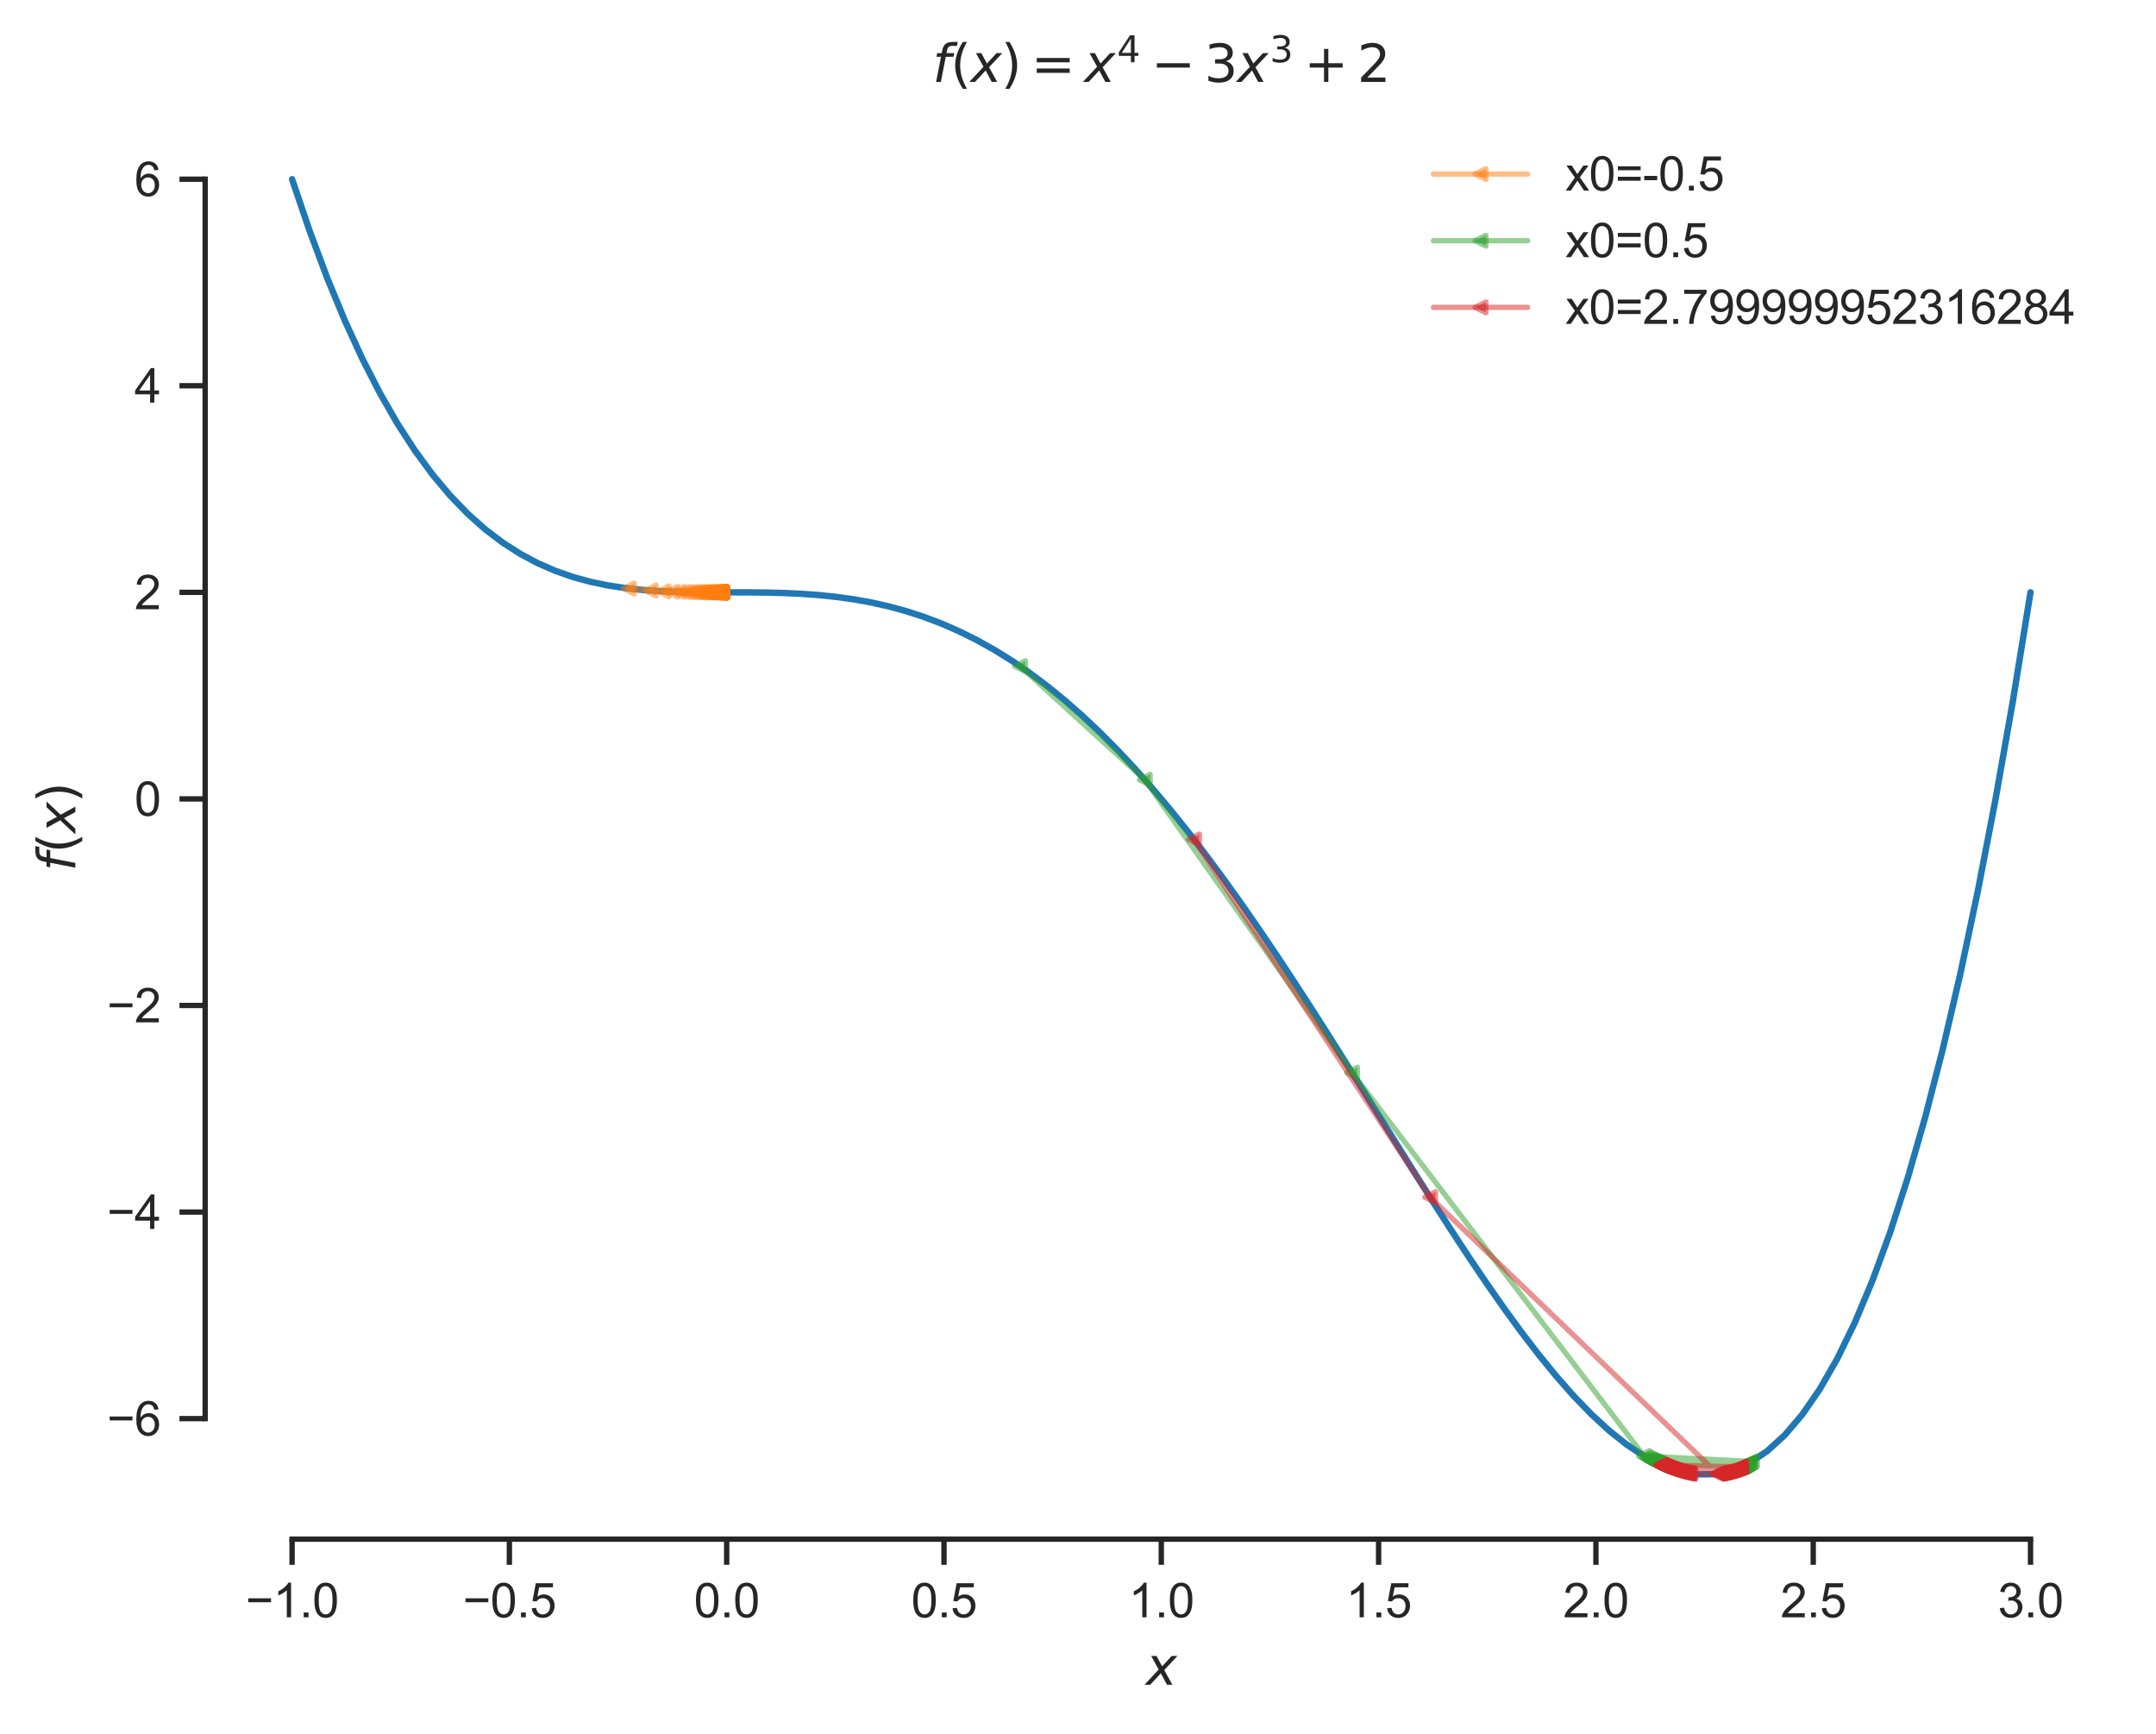 <?xml version="1.0" encoding="utf-8" standalone="no"?>
<!DOCTYPE svg PUBLIC "-//W3C//DTD SVG 1.1//EN"
  "http://www.w3.org/Graphics/SVG/1.1/DTD/svg11.dtd">
<svg xmlns:xlink="http://www.w3.org/1999/xlink" width="402.633pt" height="323.811pt" viewBox="0 0 402.633 323.811" xmlns="http://www.w3.org/2000/svg" version="1.1">
 <defs>
  <style type="text/css">*{stroke-linejoin: round; stroke-linecap: butt}</style>
 </defs>
 <g id="figure_1">
  <g id="patch_1">
   <path d="M 0 323.811 
L 402.633 323.811 
L 402.633 0 
L 0 0 
z
" style="fill: #ffffff"/>
  </g>
  <g id="axes_1">
   <g id="patch_2">
    <path d="M 38.313 287.484 
L 395.433 287.484 
L 395.433 21.372 
L 38.313 21.372 
z
" style="fill: #ffffff"/>
   </g>
   <g id="matplotlib.axis_1">
    <g id="xtick_1">
     <g id="line2d_1">
      <defs>
       <path id="mbaaafdf0bf" d="M 0 0 
L 0 4.8 
" style="stroke: #262626"/>
      </defs>
      <g>
       <use xlink:href="#mbaaafdf0bf" x="54.546" y="287.484" style="fill: #262626; stroke: #262626"/>
      </g>
     </g>
     <g id="text_1">
      <!-- −1.0 -->
      <g style="fill: #262626" transform="translate(45.86 302.083) scale(0.088 -0.088)">
       <defs>
        <path id="ArialMT-2212" d="M 3381 1997 
L 356 1997 
L 356 2522 
L 3381 2522 
L 3381 1997 
z
" transform="scale(0.016)"/>
        <path id="ArialMT-31" d="M 2384 0 
L 1822 0 
L 1822 3584 
Q 1619 3391 1289 3197 
Q 959 3003 697 2906 
L 697 3450 
Q 1169 3672 1522 3987 
Q 1875 4303 2022 4600 
L 2384 4600 
L 2384 0 
z
" transform="scale(0.016)"/>
        <path id="ArialMT-2e" d="M 581 0 
L 581 641 
L 1222 641 
L 1222 0 
L 581 0 
z
" transform="scale(0.016)"/>
        <path id="ArialMT-30" d="M 266 2259 
Q 266 3072 433 3567 
Q 600 4063 929 4331 
Q 1259 4600 1759 4600 
Q 2128 4600 2406 4451 
Q 2684 4303 2865 4023 
Q 3047 3744 3150 3342 
Q 3253 2941 3253 2259 
Q 3253 1453 3087 958 
Q 2922 463 2592 192 
Q 2263 -78 1759 -78 
Q 1097 -78 719 397 
Q 266 969 266 2259 
z
M 844 2259 
Q 844 1131 1108 757 
Q 1372 384 1759 384 
Q 2147 384 2411 759 
Q 2675 1134 2675 2259 
Q 2675 3391 2411 3762 
Q 2147 4134 1753 4134 
Q 1366 4134 1134 3806 
Q 844 3388 844 2259 
z
" transform="scale(0.016)"/>
       </defs>
       <use xlink:href="#ArialMT-2212"/>
       <use xlink:href="#ArialMT-31" x="58.398"/>
       <use xlink:href="#ArialMT-2e" x="114.014"/>
       <use xlink:href="#ArialMT-30" x="141.797"/>
      </g>
     </g>
    </g>
    <g id="xtick_2">
     <g id="line2d_2">
      <g>
       <use xlink:href="#mbaaafdf0bf" x="95.127" y="287.484" style="fill: #262626; stroke: #262626"/>
      </g>
     </g>
     <g id="text_2">
      <!-- −0.5 -->
      <g style="fill: #262626" transform="translate(86.442 302.083) scale(0.088 -0.088)">
       <defs>
        <path id="ArialMT-35" d="M 266 1200 
L 856 1250 
Q 922 819 1161 601 
Q 1400 384 1738 384 
Q 2144 384 2425 690 
Q 2706 997 2706 1503 
Q 2706 1984 2436 2262 
Q 2166 2541 1728 2541 
Q 1456 2541 1237 2417 
Q 1019 2294 894 2097 
L 366 2166 
L 809 4519 
L 3088 4519 
L 3088 3981 
L 1259 3981 
L 1013 2750 
Q 1425 3038 1878 3038 
Q 2478 3038 2890 2622 
Q 3303 2206 3303 1553 
Q 3303 931 2941 478 
Q 2500 -78 1738 -78 
Q 1113 -78 717 272 
Q 322 622 266 1200 
z
" transform="scale(0.016)"/>
       </defs>
       <use xlink:href="#ArialMT-2212"/>
       <use xlink:href="#ArialMT-30" x="58.398"/>
       <use xlink:href="#ArialMT-2e" x="114.014"/>
       <use xlink:href="#ArialMT-35" x="141.797"/>
      </g>
     </g>
    </g>
    <g id="xtick_3">
     <g id="line2d_3">
      <g>
       <use xlink:href="#mbaaafdf0bf" x="135.709" y="287.484" style="fill: #262626; stroke: #262626"/>
      </g>
     </g>
     <g id="text_3">
      <!-- 0.0 -->
      <g style="fill: #262626" transform="translate(129.593 302.083) scale(0.088 -0.088)">
       <use xlink:href="#ArialMT-30"/>
       <use xlink:href="#ArialMT-2e" x="55.615"/>
       <use xlink:href="#ArialMT-30" x="83.398"/>
      </g>
     </g>
    </g>
    <g id="xtick_4">
     <g id="line2d_4">
      <g>
       <use xlink:href="#mbaaafdf0bf" x="176.291" y="287.484" style="fill: #262626; stroke: #262626"/>
      </g>
     </g>
     <g id="text_4">
      <!-- 0.5 -->
      <g style="fill: #262626" transform="translate(170.175 302.083) scale(0.088 -0.088)">
       <use xlink:href="#ArialMT-30"/>
       <use xlink:href="#ArialMT-2e" x="55.615"/>
       <use xlink:href="#ArialMT-35" x="83.398"/>
      </g>
     </g>
    </g>
    <g id="xtick_5">
     <g id="line2d_5">
      <g>
       <use xlink:href="#mbaaafdf0bf" x="216.873" y="287.484" style="fill: #262626; stroke: #262626"/>
      </g>
     </g>
     <g id="text_5">
      <!-- 1.0 -->
      <g style="fill: #262626" transform="translate(210.757 302.083) scale(0.088 -0.088)">
       <use xlink:href="#ArialMT-31"/>
       <use xlink:href="#ArialMT-2e" x="55.615"/>
       <use xlink:href="#ArialMT-30" x="83.398"/>
      </g>
     </g>
    </g>
    <g id="xtick_6">
     <g id="line2d_6">
      <g>
       <use xlink:href="#mbaaafdf0bf" x="257.455" y="287.484" style="fill: #262626; stroke: #262626"/>
      </g>
     </g>
     <g id="text_6">
      <!-- 1.5 -->
      <g style="fill: #262626" transform="translate(251.339 302.083) scale(0.088 -0.088)">
       <use xlink:href="#ArialMT-31"/>
       <use xlink:href="#ArialMT-2e" x="55.615"/>
       <use xlink:href="#ArialMT-35" x="83.398"/>
      </g>
     </g>
    </g>
    <g id="xtick_7">
     <g id="line2d_7">
      <g>
       <use xlink:href="#mbaaafdf0bf" x="298.037" y="287.484" style="fill: #262626; stroke: #262626"/>
      </g>
     </g>
     <g id="text_7">
      <!-- 2.0 -->
      <g style="fill: #262626" transform="translate(291.921 302.083) scale(0.088 -0.088)">
       <defs>
        <path id="ArialMT-32" d="M 3222 541 
L 3222 0 
L 194 0 
Q 188 203 259 391 
Q 375 700 629 1000 
Q 884 1300 1366 1694 
Q 2113 2306 2375 2664 
Q 2638 3022 2638 3341 
Q 2638 3675 2398 3904 
Q 2159 4134 1775 4134 
Q 1369 4134 1125 3890 
Q 881 3647 878 3216 
L 300 3275 
Q 359 3922 746 4261 
Q 1134 4600 1788 4600 
Q 2447 4600 2831 4234 
Q 3216 3869 3216 3328 
Q 3216 3053 3103 2787 
Q 2991 2522 2730 2228 
Q 2469 1934 1863 1422 
Q 1356 997 1212 845 
Q 1069 694 975 541 
L 3222 541 
z
" transform="scale(0.016)"/>
       </defs>
       <use xlink:href="#ArialMT-32"/>
       <use xlink:href="#ArialMT-2e" x="55.615"/>
       <use xlink:href="#ArialMT-30" x="83.398"/>
      </g>
     </g>
    </g>
    <g id="xtick_8">
     <g id="line2d_8">
      <g>
       <use xlink:href="#mbaaafdf0bf" x="338.618" y="287.484" style="fill: #262626; stroke: #262626"/>
      </g>
     </g>
     <g id="text_8">
      <!-- 2.5 -->
      <g style="fill: #262626" transform="translate(332.502 302.083) scale(0.088 -0.088)">
       <use xlink:href="#ArialMT-32"/>
       <use xlink:href="#ArialMT-2e" x="55.615"/>
       <use xlink:href="#ArialMT-35" x="83.398"/>
      </g>
     </g>
    </g>
    <g id="xtick_9">
     <g id="line2d_9">
      <g>
       <use xlink:href="#mbaaafdf0bf" x="379.2" y="287.484" style="fill: #262626; stroke: #262626"/>
      </g>
     </g>
     <g id="text_9">
      <!-- 3.0 -->
      <g style="fill: #262626" transform="translate(373.084 302.083) scale(0.088 -0.088)">
       <defs>
        <path id="ArialMT-33" d="M 269 1209 
L 831 1284 
Q 928 806 1161 595 
Q 1394 384 1728 384 
Q 2125 384 2398 659 
Q 2672 934 2672 1341 
Q 2672 1728 2419 1979 
Q 2166 2231 1775 2231 
Q 1616 2231 1378 2169 
L 1441 2663 
Q 1497 2656 1531 2656 
Q 1891 2656 2178 2843 
Q 2466 3031 2466 3422 
Q 2466 3731 2256 3934 
Q 2047 4138 1716 4138 
Q 1388 4138 1169 3931 
Q 950 3725 888 3313 
L 325 3413 
Q 428 3978 793 4289 
Q 1159 4600 1703 4600 
Q 2078 4600 2393 4439 
Q 2709 4278 2876 4000 
Q 3044 3722 3044 3409 
Q 3044 3113 2884 2869 
Q 2725 2625 2413 2481 
Q 2819 2388 3044 2092 
Q 3269 1797 3269 1353 
Q 3269 753 2831 336 
Q 2394 -81 1725 -81 
Q 1122 -81 723 278 
Q 325 638 269 1209 
z
" transform="scale(0.016)"/>
       </defs>
       <use xlink:href="#ArialMT-33"/>
       <use xlink:href="#ArialMT-2e" x="55.615"/>
       <use xlink:href="#ArialMT-30" x="83.398"/>
      </g>
     </g>
    </g>
    <g id="text_10">
     <!-- $x$ -->
     <g style="fill: #262626" transform="translate(213.993 314.703) scale(0.096 -0.096)">
      <defs>
       <path id="DejaVuSans-Oblique-78" d="M 3841 3500 
L 2234 1784 
L 3219 0 
L 2559 0 
L 1819 1388 
L 531 0 
L -166 0 
L 1556 1844 
L 641 3500 
L 1300 3500 
L 1972 2234 
L 3144 3500 
L 3841 3500 
z
" transform="scale(0.016)"/>
      </defs>
      <use xlink:href="#DejaVuSans-Oblique-78" transform="translate(0 0.312)"/>
     </g>
    </g>
   </g>
   <g id="matplotlib.axis_2">
    <g id="ytick_1">
     <g id="line2d_10">
      <defs>
       <path id="mf25b36bd54" d="M 0 0 
L -4.8 0 
" style="stroke: #262626"/>
      </defs>
      <g>
       <use xlink:href="#mf25b36bd54" x="38.313" y="264.973" style="fill: #262626; stroke: #262626"/>
      </g>
     </g>
     <g id="text_11">
      <!-- −6 -->
      <g style="fill: #262626" transform="translate(19.98 268.123) scale(0.088 -0.088)">
       <defs>
        <path id="ArialMT-36" d="M 3184 3459 
L 2625 3416 
Q 2550 3747 2413 3897 
Q 2184 4138 1850 4138 
Q 1581 4138 1378 3988 
Q 1113 3794 959 3422 
Q 806 3050 800 2363 
Q 1003 2672 1297 2822 
Q 1591 2972 1913 2972 
Q 2475 2972 2870 2558 
Q 3266 2144 3266 1488 
Q 3266 1056 3080 686 
Q 2894 316 2569 119 
Q 2244 -78 1831 -78 
Q 1128 -78 684 439 
Q 241 956 241 2144 
Q 241 3472 731 4075 
Q 1159 4600 1884 4600 
Q 2425 4600 2770 4297 
Q 3116 3994 3184 3459 
z
M 888 1484 
Q 888 1194 1011 928 
Q 1134 663 1356 523 
Q 1578 384 1822 384 
Q 2178 384 2434 671 
Q 2691 959 2691 1453 
Q 2691 1928 2437 2201 
Q 2184 2475 1800 2475 
Q 1419 2475 1153 2201 
Q 888 1928 888 1484 
z
" transform="scale(0.016)"/>
       </defs>
       <use xlink:href="#ArialMT-2212"/>
       <use xlink:href="#ArialMT-36" x="58.398"/>
      </g>
     </g>
    </g>
    <g id="ytick_2">
     <g id="line2d_11">
      <g>
       <use xlink:href="#mf25b36bd54" x="38.313" y="226.389" style="fill: #262626; stroke: #262626"/>
      </g>
     </g>
     <g id="text_12">
      <!-- −4 -->
      <g style="fill: #262626" transform="translate(19.98 229.539) scale(0.088 -0.088)">
       <defs>
        <path id="ArialMT-34" d="M 2069 0 
L 2069 1097 
L 81 1097 
L 81 1613 
L 2172 4581 
L 2631 4581 
L 2631 1613 
L 3250 1613 
L 3250 1097 
L 2631 1097 
L 2631 0 
L 2069 0 
z
M 2069 1613 
L 2069 3678 
L 634 1613 
L 2069 1613 
z
" transform="scale(0.016)"/>
       </defs>
       <use xlink:href="#ArialMT-2212"/>
       <use xlink:href="#ArialMT-34" x="58.398"/>
      </g>
     </g>
    </g>
    <g id="ytick_3">
     <g id="line2d_12">
      <g>
       <use xlink:href="#mf25b36bd54" x="38.313" y="187.805" style="fill: #262626; stroke: #262626"/>
      </g>
     </g>
     <g id="text_13">
      <!-- −2 -->
      <g style="fill: #262626" transform="translate(19.98 190.954) scale(0.088 -0.088)">
       <use xlink:href="#ArialMT-2212"/>
       <use xlink:href="#ArialMT-32" x="58.398"/>
      </g>
     </g>
    </g>
    <g id="ytick_4">
     <g id="line2d_13">
      <g>
       <use xlink:href="#mf25b36bd54" x="38.313" y="149.221" style="fill: #262626; stroke: #262626"/>
      </g>
     </g>
     <g id="text_14">
      <!-- 0 -->
      <g style="fill: #262626" transform="translate(25.119 152.37) scale(0.088 -0.088)">
       <use xlink:href="#ArialMT-30"/>
      </g>
     </g>
    </g>
    <g id="ytick_5">
     <g id="line2d_14">
      <g>
       <use xlink:href="#mf25b36bd54" x="38.313" y="110.636" style="fill: #262626; stroke: #262626"/>
      </g>
     </g>
     <g id="text_15">
      <!-- 2 -->
      <g style="fill: #262626" transform="translate(25.119 113.786) scale(0.088 -0.088)">
       <use xlink:href="#ArialMT-32"/>
      </g>
     </g>
    </g>
    <g id="ytick_6">
     <g id="line2d_15">
      <g>
       <use xlink:href="#mf25b36bd54" x="38.313" y="72.052" style="fill: #262626; stroke: #262626"/>
      </g>
     </g>
     <g id="text_16">
      <!-- 4 -->
      <g style="fill: #262626" transform="translate(25.119 75.202) scale(0.088 -0.088)">
       <use xlink:href="#ArialMT-34"/>
      </g>
     </g>
    </g>
    <g id="ytick_7">
     <g id="line2d_16">
      <g>
       <use xlink:href="#mf25b36bd54" x="38.313" y="33.468" style="fill: #262626; stroke: #262626"/>
      </g>
     </g>
     <g id="text_17">
      <!-- 6 -->
      <g style="fill: #262626" transform="translate(25.119 36.617) scale(0.088 -0.088)">
       <use xlink:href="#ArialMT-36"/>
      </g>
     </g>
    </g>
    <g id="text_18">
     <!-- $f(x)$ -->
     <g style="fill: #262626" transform="translate(14.072 162.732) rotate(-90) scale(0.096 -0.096)">
      <defs>
       <path id="DejaVuSans-Oblique-66" d="M 3059 4863 
L 2969 4384 
L 2419 4384 
Q 2106 4384 1964 4261 
Q 1822 4138 1753 3809 
L 1691 3500 
L 2638 3500 
L 2553 3053 
L 1606 3053 
L 1013 0 
L 434 0 
L 1031 3053 
L 481 3053 
L 563 3500 
L 1113 3500 
L 1159 3744 
Q 1278 4363 1576 4613 
Q 1875 4863 2516 4863 
L 3059 4863 
z
" transform="scale(0.016)"/>
       <path id="DejaVuSans-28" d="M 1984 4856 
Q 1566 4138 1362 3434 
Q 1159 2731 1159 2009 
Q 1159 1288 1364 580 
Q 1569 -128 1984 -844 
L 1484 -844 
Q 1016 -109 783 600 
Q 550 1309 550 2009 
Q 550 2706 781 3412 
Q 1013 4119 1484 4856 
L 1984 4856 
z
" transform="scale(0.016)"/>
       <path id="DejaVuSans-29" d="M 513 4856 
L 1013 4856 
Q 1481 4119 1714 3412 
Q 1947 2706 1947 2009 
Q 1947 1309 1714 600 
Q 1481 -109 1013 -844 
L 513 -844 
Q 928 -128 1133 580 
Q 1338 1288 1338 2009 
Q 1338 2731 1133 3434 
Q 928 4138 513 4856 
z
" transform="scale(0.016)"/>
      </defs>
      <use xlink:href="#DejaVuSans-Oblique-66" transform="translate(0 0.016)"/>
      <use xlink:href="#DejaVuSans-28" transform="translate(35.205 0.016)"/>
      <use xlink:href="#DejaVuSans-Oblique-78" transform="translate(74.219 0.016)"/>
      <use xlink:href="#DejaVuSans-29" transform="translate(133.398 0.016)"/>
     </g>
    </g>
   </g>
   <g id="line2d_17">
    <path d="M 54.546 33.468 
L 57.825 43.138 
L 61.104 51.915 
L 64.384 59.852 
L 67.663 66.999 
L 70.942 73.405 
L 74.222 79.118 
L 77.501 84.184 
L 80.78 88.65 
L 84.06 92.558 
L 87.339 95.952 
L 90.618 98.875 
L 93.898 101.365 
L 97.177 103.464 
L 100.456 105.207 
L 103.736 106.634 
L 107.015 107.778 
L 110.294 108.674 
L 113.574 109.356 
L 116.853 109.855 
L 120.132 110.201 
L 123.412 110.425 
L 126.691 110.554 
L 129.97 110.616 
L 133.25 110.635 
L 136.529 110.637 
L 139.808 110.644 
L 143.088 110.679 
L 146.367 110.762 
L 149.646 110.913 
L 152.926 111.15 
L 156.205 111.49 
L 159.484 111.949 
L 162.764 112.542 
L 166.043 113.281 
L 169.322 114.18 
L 172.602 115.248 
L 175.881 116.496 
L 179.16 117.932 
L 182.44 119.563 
L 185.719 121.395 
L 188.998 123.432 
L 192.278 125.679 
L 195.557 128.137 
L 198.837 130.808 
L 202.116 133.691 
L 205.395 136.784 
L 208.675 140.086 
L 211.954 143.591 
L 215.233 147.296 
L 218.513 151.193 
L 221.792 155.275 
L 225.071 159.533 
L 228.351 163.957 
L 231.63 168.535 
L 234.909 173.256 
L 238.189 178.104 
L 241.468 183.066 
L 244.747 188.125 
L 248.027 193.263 
L 251.306 198.462 
L 254.585 203.702 
L 257.865 208.961 
L 261.144 214.216 
L 264.423 219.446 
L 267.703 224.624 
L 270.982 229.724 
L 274.261 234.719 
L 277.541 239.58 
L 280.82 244.278 
L 284.099 248.781 
L 287.379 253.057 
L 290.658 257.073 
L 293.937 260.793 
L 297.217 264.182 
L 300.496 267.203 
L 303.775 269.816 
L 307.055 271.983 
L 310.334 273.663 
L 313.613 274.812 
L 316.893 275.388 
L 320.172 275.346 
L 323.451 274.64 
L 326.731 273.224 
L 330.01 271.048 
L 333.289 268.063 
L 336.569 264.219 
L 339.848 259.462 
L 343.127 253.741 
L 346.407 247 
L 349.686 239.184 
L 352.965 230.235 
L 356.245 220.096 
L 359.524 208.707 
L 362.803 196.007 
L 366.083 181.935 
L 369.362 166.426 
L 372.641 149.418 
L 375.921 130.844 
L 379.2 110.636 
" clip-path="url(#pf02c31a615)" style="fill: none; stroke: #1f77b4; stroke-width: 1.2; stroke-linecap: round"/>
   </g>
   <g id="line2d_18">
    <path d="M 117.447 109.928 
L 121.515 110.309 
L 123.923 110.451 
L 125.563 110.519 
L 126.768 110.556 
L 127.698 110.579 
L 128.441 110.594 
L 129.05 110.604 
L 129.56 110.611 
L 129.993 110.616 
L 130.367 110.62 
L 130.692 110.623 
L 130.979 110.625 
L 131.234 110.627 
L 131.461 110.628 
L 131.666 110.629 
L 131.851 110.63 
L 132.02 110.631 
L 132.174 110.632 
L 132.315 110.632 
L 132.445 110.633 
L 132.565 110.633 
L 132.677 110.633 
L 132.781 110.634 
L 132.877 110.634 
L 132.968 110.634 
L 133.052 110.634 
L 133.132 110.635 
L 133.206 110.635 
L 133.277 110.635 
L 133.343 110.635 
L 133.406 110.635 
L 133.466 110.635 
L 133.522 110.635 
L 133.576 110.635 
L 133.627 110.635 
L 133.676 110.636 
L 133.722 110.636 
L 133.766 110.636 
L 133.808 110.636 
L 133.849 110.636 
L 133.888 110.636 
L 133.925 110.636 
L 133.961 110.636 
L 133.995 110.636 
L 134.028 110.636 
L 134.059 110.636 
L 134.09 110.636 
L 134.119 110.636 
L 134.147 110.636 
L 134.175 110.636 
L 134.201 110.636 
L 134.226 110.636 
L 134.251 110.636 
L 134.275 110.636 
L 134.298 110.636 
L 134.32 110.636 
L 134.342 110.636 
L 134.362 110.636 
L 134.383 110.636 
L 134.402 110.636 
L 134.421 110.636 
L 134.44 110.636 
L 134.458 110.636 
L 134.475 110.636 
L 134.492 110.636 
L 134.509 110.636 
L 134.525 110.636 
L 134.541 110.636 
L 134.556 110.636 
L 134.571 110.636 
L 134.585 110.636 
L 134.599 110.636 
L 134.613 110.636 
L 134.626 110.636 
L 134.64 110.636 
L 134.652 110.636 
L 134.665 110.636 
L 134.677 110.636 
L 134.689 110.636 
L 134.7 110.636 
L 134.712 110.636 
L 134.723 110.636 
L 134.734 110.636 
L 134.744 110.636 
L 134.755 110.636 
L 134.765 110.636 
L 134.775 110.636 
L 134.785 110.636 
L 134.794 110.636 
L 134.803 110.636 
L 134.813 110.636 
L 134.822 110.636 
L 134.83 110.636 
L 134.839 110.636 
L 134.847 110.636 
L 134.856 110.636 
L 134.864 110.636 
L 134.872 110.636 
L 134.88 110.636 
" clip-path="url(#pf02c31a615)" style="fill: none; stroke: #ff7f0e; stroke-opacity: 0.5; stroke-linecap: round"/>
    <defs>
     <path id="mfcdd90fe48" d="M -1 -0 
L 1 1 
L 1 -1 
z
" style="stroke: #ff7f0e; stroke-opacity: 0.5; stroke-linejoin: miter"/>
    </defs>
    <g clip-path="url(#pf02c31a615)">
     <use xlink:href="#mfcdd90fe48" x="117.447" y="109.928" style="fill: #ff7f0e; fill-opacity: 0.5; stroke: #ff7f0e; stroke-opacity: 0.5; stroke-linejoin: miter"/>
     <use xlink:href="#mfcdd90fe48" x="121.515" y="110.309" style="fill: #ff7f0e; fill-opacity: 0.5; stroke: #ff7f0e; stroke-opacity: 0.5; stroke-linejoin: miter"/>
     <use xlink:href="#mfcdd90fe48" x="123.923" y="110.451" style="fill: #ff7f0e; fill-opacity: 0.5; stroke: #ff7f0e; stroke-opacity: 0.5; stroke-linejoin: miter"/>
     <use xlink:href="#mfcdd90fe48" x="125.563" y="110.519" style="fill: #ff7f0e; fill-opacity: 0.5; stroke: #ff7f0e; stroke-opacity: 0.5; stroke-linejoin: miter"/>
     <use xlink:href="#mfcdd90fe48" x="126.768" y="110.556" style="fill: #ff7f0e; fill-opacity: 0.5; stroke: #ff7f0e; stroke-opacity: 0.5; stroke-linejoin: miter"/>
     <use xlink:href="#mfcdd90fe48" x="127.698" y="110.579" style="fill: #ff7f0e; fill-opacity: 0.5; stroke: #ff7f0e; stroke-opacity: 0.5; stroke-linejoin: miter"/>
     <use xlink:href="#mfcdd90fe48" x="128.441" y="110.594" style="fill: #ff7f0e; fill-opacity: 0.5; stroke: #ff7f0e; stroke-opacity: 0.5; stroke-linejoin: miter"/>
     <use xlink:href="#mfcdd90fe48" x="129.05" y="110.604" style="fill: #ff7f0e; fill-opacity: 0.5; stroke: #ff7f0e; stroke-opacity: 0.5; stroke-linejoin: miter"/>
     <use xlink:href="#mfcdd90fe48" x="129.56" y="110.611" style="fill: #ff7f0e; fill-opacity: 0.5; stroke: #ff7f0e; stroke-opacity: 0.5; stroke-linejoin: miter"/>
     <use xlink:href="#mfcdd90fe48" x="129.993" y="110.616" style="fill: #ff7f0e; fill-opacity: 0.5; stroke: #ff7f0e; stroke-opacity: 0.5; stroke-linejoin: miter"/>
     <use xlink:href="#mfcdd90fe48" x="130.367" y="110.62" style="fill: #ff7f0e; fill-opacity: 0.5; stroke: #ff7f0e; stroke-opacity: 0.5; stroke-linejoin: miter"/>
     <use xlink:href="#mfcdd90fe48" x="130.692" y="110.623" style="fill: #ff7f0e; fill-opacity: 0.5; stroke: #ff7f0e; stroke-opacity: 0.5; stroke-linejoin: miter"/>
     <use xlink:href="#mfcdd90fe48" x="130.979" y="110.625" style="fill: #ff7f0e; fill-opacity: 0.5; stroke: #ff7f0e; stroke-opacity: 0.5; stroke-linejoin: miter"/>
     <use xlink:href="#mfcdd90fe48" x="131.234" y="110.627" style="fill: #ff7f0e; fill-opacity: 0.5; stroke: #ff7f0e; stroke-opacity: 0.5; stroke-linejoin: miter"/>
     <use xlink:href="#mfcdd90fe48" x="131.461" y="110.628" style="fill: #ff7f0e; fill-opacity: 0.5; stroke: #ff7f0e; stroke-opacity: 0.5; stroke-linejoin: miter"/>
     <use xlink:href="#mfcdd90fe48" x="131.666" y="110.629" style="fill: #ff7f0e; fill-opacity: 0.5; stroke: #ff7f0e; stroke-opacity: 0.5; stroke-linejoin: miter"/>
     <use xlink:href="#mfcdd90fe48" x="131.851" y="110.63" style="fill: #ff7f0e; fill-opacity: 0.5; stroke: #ff7f0e; stroke-opacity: 0.5; stroke-linejoin: miter"/>
     <use xlink:href="#mfcdd90fe48" x="132.02" y="110.631" style="fill: #ff7f0e; fill-opacity: 0.5; stroke: #ff7f0e; stroke-opacity: 0.5; stroke-linejoin: miter"/>
     <use xlink:href="#mfcdd90fe48" x="132.174" y="110.632" style="fill: #ff7f0e; fill-opacity: 0.5; stroke: #ff7f0e; stroke-opacity: 0.5; stroke-linejoin: miter"/>
     <use xlink:href="#mfcdd90fe48" x="132.315" y="110.632" style="fill: #ff7f0e; fill-opacity: 0.5; stroke: #ff7f0e; stroke-opacity: 0.5; stroke-linejoin: miter"/>
     <use xlink:href="#mfcdd90fe48" x="132.445" y="110.633" style="fill: #ff7f0e; fill-opacity: 0.5; stroke: #ff7f0e; stroke-opacity: 0.5; stroke-linejoin: miter"/>
     <use xlink:href="#mfcdd90fe48" x="132.565" y="110.633" style="fill: #ff7f0e; fill-opacity: 0.5; stroke: #ff7f0e; stroke-opacity: 0.5; stroke-linejoin: miter"/>
     <use xlink:href="#mfcdd90fe48" x="132.677" y="110.633" style="fill: #ff7f0e; fill-opacity: 0.5; stroke: #ff7f0e; stroke-opacity: 0.5; stroke-linejoin: miter"/>
     <use xlink:href="#mfcdd90fe48" x="132.781" y="110.634" style="fill: #ff7f0e; fill-opacity: 0.5; stroke: #ff7f0e; stroke-opacity: 0.5; stroke-linejoin: miter"/>
     <use xlink:href="#mfcdd90fe48" x="132.877" y="110.634" style="fill: #ff7f0e; fill-opacity: 0.5; stroke: #ff7f0e; stroke-opacity: 0.5; stroke-linejoin: miter"/>
     <use xlink:href="#mfcdd90fe48" x="132.968" y="110.634" style="fill: #ff7f0e; fill-opacity: 0.5; stroke: #ff7f0e; stroke-opacity: 0.5; stroke-linejoin: miter"/>
     <use xlink:href="#mfcdd90fe48" x="133.052" y="110.634" style="fill: #ff7f0e; fill-opacity: 0.5; stroke: #ff7f0e; stroke-opacity: 0.5; stroke-linejoin: miter"/>
     <use xlink:href="#mfcdd90fe48" x="133.132" y="110.635" style="fill: #ff7f0e; fill-opacity: 0.5; stroke: #ff7f0e; stroke-opacity: 0.5; stroke-linejoin: miter"/>
     <use xlink:href="#mfcdd90fe48" x="133.206" y="110.635" style="fill: #ff7f0e; fill-opacity: 0.5; stroke: #ff7f0e; stroke-opacity: 0.5; stroke-linejoin: miter"/>
     <use xlink:href="#mfcdd90fe48" x="133.277" y="110.635" style="fill: #ff7f0e; fill-opacity: 0.5; stroke: #ff7f0e; stroke-opacity: 0.5; stroke-linejoin: miter"/>
     <use xlink:href="#mfcdd90fe48" x="133.343" y="110.635" style="fill: #ff7f0e; fill-opacity: 0.5; stroke: #ff7f0e; stroke-opacity: 0.5; stroke-linejoin: miter"/>
     <use xlink:href="#mfcdd90fe48" x="133.406" y="110.635" style="fill: #ff7f0e; fill-opacity: 0.5; stroke: #ff7f0e; stroke-opacity: 0.5; stroke-linejoin: miter"/>
     <use xlink:href="#mfcdd90fe48" x="133.466" y="110.635" style="fill: #ff7f0e; fill-opacity: 0.5; stroke: #ff7f0e; stroke-opacity: 0.5; stroke-linejoin: miter"/>
     <use xlink:href="#mfcdd90fe48" x="133.522" y="110.635" style="fill: #ff7f0e; fill-opacity: 0.5; stroke: #ff7f0e; stroke-opacity: 0.5; stroke-linejoin: miter"/>
     <use xlink:href="#mfcdd90fe48" x="133.576" y="110.635" style="fill: #ff7f0e; fill-opacity: 0.5; stroke: #ff7f0e; stroke-opacity: 0.5; stroke-linejoin: miter"/>
     <use xlink:href="#mfcdd90fe48" x="133.627" y="110.635" style="fill: #ff7f0e; fill-opacity: 0.5; stroke: #ff7f0e; stroke-opacity: 0.5; stroke-linejoin: miter"/>
     <use xlink:href="#mfcdd90fe48" x="133.676" y="110.636" style="fill: #ff7f0e; fill-opacity: 0.5; stroke: #ff7f0e; stroke-opacity: 0.5; stroke-linejoin: miter"/>
     <use xlink:href="#mfcdd90fe48" x="133.722" y="110.636" style="fill: #ff7f0e; fill-opacity: 0.5; stroke: #ff7f0e; stroke-opacity: 0.5; stroke-linejoin: miter"/>
     <use xlink:href="#mfcdd90fe48" x="133.766" y="110.636" style="fill: #ff7f0e; fill-opacity: 0.5; stroke: #ff7f0e; stroke-opacity: 0.5; stroke-linejoin: miter"/>
     <use xlink:href="#mfcdd90fe48" x="133.808" y="110.636" style="fill: #ff7f0e; fill-opacity: 0.5; stroke: #ff7f0e; stroke-opacity: 0.5; stroke-linejoin: miter"/>
     <use xlink:href="#mfcdd90fe48" x="133.849" y="110.636" style="fill: #ff7f0e; fill-opacity: 0.5; stroke: #ff7f0e; stroke-opacity: 0.5; stroke-linejoin: miter"/>
     <use xlink:href="#mfcdd90fe48" x="133.888" y="110.636" style="fill: #ff7f0e; fill-opacity: 0.5; stroke: #ff7f0e; stroke-opacity: 0.5; stroke-linejoin: miter"/>
     <use xlink:href="#mfcdd90fe48" x="133.925" y="110.636" style="fill: #ff7f0e; fill-opacity: 0.5; stroke: #ff7f0e; stroke-opacity: 0.5; stroke-linejoin: miter"/>
     <use xlink:href="#mfcdd90fe48" x="133.961" y="110.636" style="fill: #ff7f0e; fill-opacity: 0.5; stroke: #ff7f0e; stroke-opacity: 0.5; stroke-linejoin: miter"/>
     <use xlink:href="#mfcdd90fe48" x="133.995" y="110.636" style="fill: #ff7f0e; fill-opacity: 0.5; stroke: #ff7f0e; stroke-opacity: 0.5; stroke-linejoin: miter"/>
     <use xlink:href="#mfcdd90fe48" x="134.028" y="110.636" style="fill: #ff7f0e; fill-opacity: 0.5; stroke: #ff7f0e; stroke-opacity: 0.5; stroke-linejoin: miter"/>
     <use xlink:href="#mfcdd90fe48" x="134.059" y="110.636" style="fill: #ff7f0e; fill-opacity: 0.5; stroke: #ff7f0e; stroke-opacity: 0.5; stroke-linejoin: miter"/>
     <use xlink:href="#mfcdd90fe48" x="134.09" y="110.636" style="fill: #ff7f0e; fill-opacity: 0.5; stroke: #ff7f0e; stroke-opacity: 0.5; stroke-linejoin: miter"/>
     <use xlink:href="#mfcdd90fe48" x="134.119" y="110.636" style="fill: #ff7f0e; fill-opacity: 0.5; stroke: #ff7f0e; stroke-opacity: 0.5; stroke-linejoin: miter"/>
     <use xlink:href="#mfcdd90fe48" x="134.147" y="110.636" style="fill: #ff7f0e; fill-opacity: 0.5; stroke: #ff7f0e; stroke-opacity: 0.5; stroke-linejoin: miter"/>
     <use xlink:href="#mfcdd90fe48" x="134.175" y="110.636" style="fill: #ff7f0e; fill-opacity: 0.5; stroke: #ff7f0e; stroke-opacity: 0.5; stroke-linejoin: miter"/>
     <use xlink:href="#mfcdd90fe48" x="134.201" y="110.636" style="fill: #ff7f0e; fill-opacity: 0.5; stroke: #ff7f0e; stroke-opacity: 0.5; stroke-linejoin: miter"/>
     <use xlink:href="#mfcdd90fe48" x="134.226" y="110.636" style="fill: #ff7f0e; fill-opacity: 0.5; stroke: #ff7f0e; stroke-opacity: 0.5; stroke-linejoin: miter"/>
     <use xlink:href="#mfcdd90fe48" x="134.251" y="110.636" style="fill: #ff7f0e; fill-opacity: 0.5; stroke: #ff7f0e; stroke-opacity: 0.5; stroke-linejoin: miter"/>
     <use xlink:href="#mfcdd90fe48" x="134.275" y="110.636" style="fill: #ff7f0e; fill-opacity: 0.5; stroke: #ff7f0e; stroke-opacity: 0.5; stroke-linejoin: miter"/>
     <use xlink:href="#mfcdd90fe48" x="134.298" y="110.636" style="fill: #ff7f0e; fill-opacity: 0.5; stroke: #ff7f0e; stroke-opacity: 0.5; stroke-linejoin: miter"/>
     <use xlink:href="#mfcdd90fe48" x="134.32" y="110.636" style="fill: #ff7f0e; fill-opacity: 0.5; stroke: #ff7f0e; stroke-opacity: 0.5; stroke-linejoin: miter"/>
     <use xlink:href="#mfcdd90fe48" x="134.342" y="110.636" style="fill: #ff7f0e; fill-opacity: 0.5; stroke: #ff7f0e; stroke-opacity: 0.5; stroke-linejoin: miter"/>
     <use xlink:href="#mfcdd90fe48" x="134.362" y="110.636" style="fill: #ff7f0e; fill-opacity: 0.5; stroke: #ff7f0e; stroke-opacity: 0.5; stroke-linejoin: miter"/>
     <use xlink:href="#mfcdd90fe48" x="134.383" y="110.636" style="fill: #ff7f0e; fill-opacity: 0.5; stroke: #ff7f0e; stroke-opacity: 0.5; stroke-linejoin: miter"/>
     <use xlink:href="#mfcdd90fe48" x="134.402" y="110.636" style="fill: #ff7f0e; fill-opacity: 0.5; stroke: #ff7f0e; stroke-opacity: 0.5; stroke-linejoin: miter"/>
     <use xlink:href="#mfcdd90fe48" x="134.421" y="110.636" style="fill: #ff7f0e; fill-opacity: 0.5; stroke: #ff7f0e; stroke-opacity: 0.5; stroke-linejoin: miter"/>
     <use xlink:href="#mfcdd90fe48" x="134.44" y="110.636" style="fill: #ff7f0e; fill-opacity: 0.5; stroke: #ff7f0e; stroke-opacity: 0.5; stroke-linejoin: miter"/>
     <use xlink:href="#mfcdd90fe48" x="134.458" y="110.636" style="fill: #ff7f0e; fill-opacity: 0.5; stroke: #ff7f0e; stroke-opacity: 0.5; stroke-linejoin: miter"/>
     <use xlink:href="#mfcdd90fe48" x="134.475" y="110.636" style="fill: #ff7f0e; fill-opacity: 0.5; stroke: #ff7f0e; stroke-opacity: 0.5; stroke-linejoin: miter"/>
     <use xlink:href="#mfcdd90fe48" x="134.492" y="110.636" style="fill: #ff7f0e; fill-opacity: 0.5; stroke: #ff7f0e; stroke-opacity: 0.5; stroke-linejoin: miter"/>
     <use xlink:href="#mfcdd90fe48" x="134.509" y="110.636" style="fill: #ff7f0e; fill-opacity: 0.5; stroke: #ff7f0e; stroke-opacity: 0.5; stroke-linejoin: miter"/>
     <use xlink:href="#mfcdd90fe48" x="134.525" y="110.636" style="fill: #ff7f0e; fill-opacity: 0.5; stroke: #ff7f0e; stroke-opacity: 0.5; stroke-linejoin: miter"/>
     <use xlink:href="#mfcdd90fe48" x="134.541" y="110.636" style="fill: #ff7f0e; fill-opacity: 0.5; stroke: #ff7f0e; stroke-opacity: 0.5; stroke-linejoin: miter"/>
     <use xlink:href="#mfcdd90fe48" x="134.556" y="110.636" style="fill: #ff7f0e; fill-opacity: 0.5; stroke: #ff7f0e; stroke-opacity: 0.5; stroke-linejoin: miter"/>
     <use xlink:href="#mfcdd90fe48" x="134.571" y="110.636" style="fill: #ff7f0e; fill-opacity: 0.5; stroke: #ff7f0e; stroke-opacity: 0.5; stroke-linejoin: miter"/>
     <use xlink:href="#mfcdd90fe48" x="134.585" y="110.636" style="fill: #ff7f0e; fill-opacity: 0.5; stroke: #ff7f0e; stroke-opacity: 0.5; stroke-linejoin: miter"/>
     <use xlink:href="#mfcdd90fe48" x="134.599" y="110.636" style="fill: #ff7f0e; fill-opacity: 0.5; stroke: #ff7f0e; stroke-opacity: 0.5; stroke-linejoin: miter"/>
     <use xlink:href="#mfcdd90fe48" x="134.613" y="110.636" style="fill: #ff7f0e; fill-opacity: 0.5; stroke: #ff7f0e; stroke-opacity: 0.5; stroke-linejoin: miter"/>
     <use xlink:href="#mfcdd90fe48" x="134.626" y="110.636" style="fill: #ff7f0e; fill-opacity: 0.5; stroke: #ff7f0e; stroke-opacity: 0.5; stroke-linejoin: miter"/>
     <use xlink:href="#mfcdd90fe48" x="134.64" y="110.636" style="fill: #ff7f0e; fill-opacity: 0.5; stroke: #ff7f0e; stroke-opacity: 0.5; stroke-linejoin: miter"/>
     <use xlink:href="#mfcdd90fe48" x="134.652" y="110.636" style="fill: #ff7f0e; fill-opacity: 0.5; stroke: #ff7f0e; stroke-opacity: 0.5; stroke-linejoin: miter"/>
     <use xlink:href="#mfcdd90fe48" x="134.665" y="110.636" style="fill: #ff7f0e; fill-opacity: 0.5; stroke: #ff7f0e; stroke-opacity: 0.5; stroke-linejoin: miter"/>
     <use xlink:href="#mfcdd90fe48" x="134.677" y="110.636" style="fill: #ff7f0e; fill-opacity: 0.5; stroke: #ff7f0e; stroke-opacity: 0.5; stroke-linejoin: miter"/>
     <use xlink:href="#mfcdd90fe48" x="134.689" y="110.636" style="fill: #ff7f0e; fill-opacity: 0.5; stroke: #ff7f0e; stroke-opacity: 0.5; stroke-linejoin: miter"/>
     <use xlink:href="#mfcdd90fe48" x="134.7" y="110.636" style="fill: #ff7f0e; fill-opacity: 0.5; stroke: #ff7f0e; stroke-opacity: 0.5; stroke-linejoin: miter"/>
     <use xlink:href="#mfcdd90fe48" x="134.712" y="110.636" style="fill: #ff7f0e; fill-opacity: 0.5; stroke: #ff7f0e; stroke-opacity: 0.5; stroke-linejoin: miter"/>
     <use xlink:href="#mfcdd90fe48" x="134.723" y="110.636" style="fill: #ff7f0e; fill-opacity: 0.5; stroke: #ff7f0e; stroke-opacity: 0.5; stroke-linejoin: miter"/>
     <use xlink:href="#mfcdd90fe48" x="134.734" y="110.636" style="fill: #ff7f0e; fill-opacity: 0.5; stroke: #ff7f0e; stroke-opacity: 0.5; stroke-linejoin: miter"/>
     <use xlink:href="#mfcdd90fe48" x="134.744" y="110.636" style="fill: #ff7f0e; fill-opacity: 0.5; stroke: #ff7f0e; stroke-opacity: 0.5; stroke-linejoin: miter"/>
     <use xlink:href="#mfcdd90fe48" x="134.755" y="110.636" style="fill: #ff7f0e; fill-opacity: 0.5; stroke: #ff7f0e; stroke-opacity: 0.5; stroke-linejoin: miter"/>
     <use xlink:href="#mfcdd90fe48" x="134.765" y="110.636" style="fill: #ff7f0e; fill-opacity: 0.5; stroke: #ff7f0e; stroke-opacity: 0.5; stroke-linejoin: miter"/>
     <use xlink:href="#mfcdd90fe48" x="134.775" y="110.636" style="fill: #ff7f0e; fill-opacity: 0.5; stroke: #ff7f0e; stroke-opacity: 0.5; stroke-linejoin: miter"/>
     <use xlink:href="#mfcdd90fe48" x="134.785" y="110.636" style="fill: #ff7f0e; fill-opacity: 0.5; stroke: #ff7f0e; stroke-opacity: 0.5; stroke-linejoin: miter"/>
     <use xlink:href="#mfcdd90fe48" x="134.794" y="110.636" style="fill: #ff7f0e; fill-opacity: 0.5; stroke: #ff7f0e; stroke-opacity: 0.5; stroke-linejoin: miter"/>
     <use xlink:href="#mfcdd90fe48" x="134.803" y="110.636" style="fill: #ff7f0e; fill-opacity: 0.5; stroke: #ff7f0e; stroke-opacity: 0.5; stroke-linejoin: miter"/>
     <use xlink:href="#mfcdd90fe48" x="134.813" y="110.636" style="fill: #ff7f0e; fill-opacity: 0.5; stroke: #ff7f0e; stroke-opacity: 0.5; stroke-linejoin: miter"/>
     <use xlink:href="#mfcdd90fe48" x="134.822" y="110.636" style="fill: #ff7f0e; fill-opacity: 0.5; stroke: #ff7f0e; stroke-opacity: 0.5; stroke-linejoin: miter"/>
     <use xlink:href="#mfcdd90fe48" x="134.83" y="110.636" style="fill: #ff7f0e; fill-opacity: 0.5; stroke: #ff7f0e; stroke-opacity: 0.5; stroke-linejoin: miter"/>
     <use xlink:href="#mfcdd90fe48" x="134.839" y="110.636" style="fill: #ff7f0e; fill-opacity: 0.5; stroke: #ff7f0e; stroke-opacity: 0.5; stroke-linejoin: miter"/>
     <use xlink:href="#mfcdd90fe48" x="134.847" y="110.636" style="fill: #ff7f0e; fill-opacity: 0.5; stroke: #ff7f0e; stroke-opacity: 0.5; stroke-linejoin: miter"/>
     <use xlink:href="#mfcdd90fe48" x="134.856" y="110.636" style="fill: #ff7f0e; fill-opacity: 0.5; stroke: #ff7f0e; stroke-opacity: 0.5; stroke-linejoin: miter"/>
     <use xlink:href="#mfcdd90fe48" x="134.864" y="110.636" style="fill: #ff7f0e; fill-opacity: 0.5; stroke: #ff7f0e; stroke-opacity: 0.5; stroke-linejoin: miter"/>
     <use xlink:href="#mfcdd90fe48" x="134.872" y="110.636" style="fill: #ff7f0e; fill-opacity: 0.5; stroke: #ff7f0e; stroke-opacity: 0.5; stroke-linejoin: miter"/>
     <use xlink:href="#mfcdd90fe48" x="134.88" y="110.636" style="fill: #ff7f0e; fill-opacity: 0.5; stroke: #ff7f0e; stroke-opacity: 0.5; stroke-linejoin: miter"/>
    </g>
   </g>
   <g id="line2d_19">
    <path d="M 190.495 124.431 
L 213.792 145.644 
L 252.492 200.354 
L 307.012 271.958 
L 327.174 272.975 
L 307.482 272.231 
L 326.913 273.123 
L 307.854 272.439 
L 326.7 273.241 
L 308.156 272.604 
L 326.523 273.336 
L 308.404 272.736 
L 326.374 273.414 
L 308.612 272.844 
L 326.248 273.479 
L 308.787 272.934 
L 326.14 273.533 
L 308.936 273.009 
L 326.048 273.58 
L 309.064 273.073 
L 325.967 273.62 
L 309.175 273.127 
L 325.898 273.654 
L 309.271 273.174 
L 325.836 273.683 
L 309.354 273.215 
L 325.783 273.709 
L 309.428 273.25 
L 325.736 273.732 
L 309.492 273.28 
L 325.694 273.751 
L 309.548 273.307 
L 325.658 273.769 
L 309.598 273.33 
L 325.625 273.784 
L 309.642 273.351 
L 325.597 273.797 
L 309.681 273.369 
L 325.571 273.809 
L 309.716 273.385 
L 325.548 273.82 
L 309.747 273.4 
L 325.528 273.829 
L 309.774 273.412 
L 325.51 273.837 
L 309.799 273.423 
L 325.494 273.845 
L 309.82 273.434 
L 325.48 273.851 
L 309.84 273.442 
L 325.467 273.857 
L 309.857 273.45 
L 325.455 273.862 
L 309.873 273.457 
L 325.445 273.867 
L 309.887 273.464 
L 325.436 273.871 
L 309.899 273.469 
L 325.427 273.875 
L 309.91 273.475 
L 325.42 273.878 
L 309.92 273.479 
L 325.413 273.881 
L 309.929 273.483 
L 325.407 273.884 
L 309.937 273.487 
L 325.402 273.887 
L 309.945 273.49 
L 325.397 273.889 
L 309.951 273.493 
L 325.393 273.891 
L 309.957 273.496 
L 325.389 273.892 
L 309.962 273.498 
L 325.386 273.894 
L 309.967 273.5 
L 325.382 273.895 
L 309.971 273.502 
L 325.38 273.897 
L 309.975 273.504 
L 325.377 273.898 
L 309.978 273.505 
L 325.375 273.899 
L 309.981 273.507 
L 325.373 273.9 
L 309.984 273.508 
L 325.371 273.901 
L 309.986 273.509 
L 325.369 273.901 
L 309.989 273.51 
L 325.368 273.902 
L 309.991 273.511 
L 325.367 273.903 
L 309.992 273.512 
L 325.365 273.903 
L 309.994 273.512 
L 325.364 273.904 
L 309.995 273.513 
L 325.363 273.904 
L 309.997 273.514 
" clip-path="url(#pf02c31a615)" style="fill: none; stroke: #2ca02c; stroke-opacity: 0.5; stroke-linecap: round"/>
    <defs>
     <path id="mb870371a58" d="M -1 -0 
L 1 1 
L 1 -1 
z
" style="stroke: #2ca02c; stroke-opacity: 0.5; stroke-linejoin: miter"/>
    </defs>
    <g clip-path="url(#pf02c31a615)">
     <use xlink:href="#mb870371a58" x="190.495" y="124.431" style="fill: #2ca02c; fill-opacity: 0.5; stroke: #2ca02c; stroke-opacity: 0.5; stroke-linejoin: miter"/>
     <use xlink:href="#mb870371a58" x="213.792" y="145.644" style="fill: #2ca02c; fill-opacity: 0.5; stroke: #2ca02c; stroke-opacity: 0.5; stroke-linejoin: miter"/>
     <use xlink:href="#mb870371a58" x="252.492" y="200.354" style="fill: #2ca02c; fill-opacity: 0.5; stroke: #2ca02c; stroke-opacity: 0.5; stroke-linejoin: miter"/>
     <use xlink:href="#mb870371a58" x="307.012" y="271.958" style="fill: #2ca02c; fill-opacity: 0.5; stroke: #2ca02c; stroke-opacity: 0.5; stroke-linejoin: miter"/>
     <use xlink:href="#mb870371a58" x="327.174" y="272.975" style="fill: #2ca02c; fill-opacity: 0.5; stroke: #2ca02c; stroke-opacity: 0.5; stroke-linejoin: miter"/>
     <use xlink:href="#mb870371a58" x="307.482" y="272.231" style="fill: #2ca02c; fill-opacity: 0.5; stroke: #2ca02c; stroke-opacity: 0.5; stroke-linejoin: miter"/>
     <use xlink:href="#mb870371a58" x="326.913" y="273.123" style="fill: #2ca02c; fill-opacity: 0.5; stroke: #2ca02c; stroke-opacity: 0.5; stroke-linejoin: miter"/>
     <use xlink:href="#mb870371a58" x="307.854" y="272.439" style="fill: #2ca02c; fill-opacity: 0.5; stroke: #2ca02c; stroke-opacity: 0.5; stroke-linejoin: miter"/>
     <use xlink:href="#mb870371a58" x="326.7" y="273.241" style="fill: #2ca02c; fill-opacity: 0.5; stroke: #2ca02c; stroke-opacity: 0.5; stroke-linejoin: miter"/>
     <use xlink:href="#mb870371a58" x="308.156" y="272.604" style="fill: #2ca02c; fill-opacity: 0.5; stroke: #2ca02c; stroke-opacity: 0.5; stroke-linejoin: miter"/>
     <use xlink:href="#mb870371a58" x="326.523" y="273.336" style="fill: #2ca02c; fill-opacity: 0.5; stroke: #2ca02c; stroke-opacity: 0.5; stroke-linejoin: miter"/>
     <use xlink:href="#mb870371a58" x="308.404" y="272.736" style="fill: #2ca02c; fill-opacity: 0.5; stroke: #2ca02c; stroke-opacity: 0.5; stroke-linejoin: miter"/>
     <use xlink:href="#mb870371a58" x="326.374" y="273.414" style="fill: #2ca02c; fill-opacity: 0.5; stroke: #2ca02c; stroke-opacity: 0.5; stroke-linejoin: miter"/>
     <use xlink:href="#mb870371a58" x="308.612" y="272.844" style="fill: #2ca02c; fill-opacity: 0.5; stroke: #2ca02c; stroke-opacity: 0.5; stroke-linejoin: miter"/>
     <use xlink:href="#mb870371a58" x="326.248" y="273.479" style="fill: #2ca02c; fill-opacity: 0.5; stroke: #2ca02c; stroke-opacity: 0.5; stroke-linejoin: miter"/>
     <use xlink:href="#mb870371a58" x="308.787" y="272.934" style="fill: #2ca02c; fill-opacity: 0.5; stroke: #2ca02c; stroke-opacity: 0.5; stroke-linejoin: miter"/>
     <use xlink:href="#mb870371a58" x="326.14" y="273.533" style="fill: #2ca02c; fill-opacity: 0.5; stroke: #2ca02c; stroke-opacity: 0.5; stroke-linejoin: miter"/>
     <use xlink:href="#mb870371a58" x="308.936" y="273.009" style="fill: #2ca02c; fill-opacity: 0.5; stroke: #2ca02c; stroke-opacity: 0.5; stroke-linejoin: miter"/>
     <use xlink:href="#mb870371a58" x="326.048" y="273.58" style="fill: #2ca02c; fill-opacity: 0.5; stroke: #2ca02c; stroke-opacity: 0.5; stroke-linejoin: miter"/>
     <use xlink:href="#mb870371a58" x="309.064" y="273.073" style="fill: #2ca02c; fill-opacity: 0.5; stroke: #2ca02c; stroke-opacity: 0.5; stroke-linejoin: miter"/>
     <use xlink:href="#mb870371a58" x="325.967" y="273.62" style="fill: #2ca02c; fill-opacity: 0.5; stroke: #2ca02c; stroke-opacity: 0.5; stroke-linejoin: miter"/>
     <use xlink:href="#mb870371a58" x="309.175" y="273.127" style="fill: #2ca02c; fill-opacity: 0.5; stroke: #2ca02c; stroke-opacity: 0.5; stroke-linejoin: miter"/>
     <use xlink:href="#mb870371a58" x="325.898" y="273.654" style="fill: #2ca02c; fill-opacity: 0.5; stroke: #2ca02c; stroke-opacity: 0.5; stroke-linejoin: miter"/>
     <use xlink:href="#mb870371a58" x="309.271" y="273.174" style="fill: #2ca02c; fill-opacity: 0.5; stroke: #2ca02c; stroke-opacity: 0.5; stroke-linejoin: miter"/>
     <use xlink:href="#mb870371a58" x="325.836" y="273.683" style="fill: #2ca02c; fill-opacity: 0.5; stroke: #2ca02c; stroke-opacity: 0.5; stroke-linejoin: miter"/>
     <use xlink:href="#mb870371a58" x="309.354" y="273.215" style="fill: #2ca02c; fill-opacity: 0.5; stroke: #2ca02c; stroke-opacity: 0.5; stroke-linejoin: miter"/>
     <use xlink:href="#mb870371a58" x="325.783" y="273.709" style="fill: #2ca02c; fill-opacity: 0.5; stroke: #2ca02c; stroke-opacity: 0.5; stroke-linejoin: miter"/>
     <use xlink:href="#mb870371a58" x="309.428" y="273.25" style="fill: #2ca02c; fill-opacity: 0.5; stroke: #2ca02c; stroke-opacity: 0.5; stroke-linejoin: miter"/>
     <use xlink:href="#mb870371a58" x="325.736" y="273.732" style="fill: #2ca02c; fill-opacity: 0.5; stroke: #2ca02c; stroke-opacity: 0.5; stroke-linejoin: miter"/>
     <use xlink:href="#mb870371a58" x="309.492" y="273.28" style="fill: #2ca02c; fill-opacity: 0.5; stroke: #2ca02c; stroke-opacity: 0.5; stroke-linejoin: miter"/>
     <use xlink:href="#mb870371a58" x="325.694" y="273.751" style="fill: #2ca02c; fill-opacity: 0.5; stroke: #2ca02c; stroke-opacity: 0.5; stroke-linejoin: miter"/>
     <use xlink:href="#mb870371a58" x="309.548" y="273.307" style="fill: #2ca02c; fill-opacity: 0.5; stroke: #2ca02c; stroke-opacity: 0.5; stroke-linejoin: miter"/>
     <use xlink:href="#mb870371a58" x="325.658" y="273.769" style="fill: #2ca02c; fill-opacity: 0.5; stroke: #2ca02c; stroke-opacity: 0.5; stroke-linejoin: miter"/>
     <use xlink:href="#mb870371a58" x="309.598" y="273.33" style="fill: #2ca02c; fill-opacity: 0.5; stroke: #2ca02c; stroke-opacity: 0.5; stroke-linejoin: miter"/>
     <use xlink:href="#mb870371a58" x="325.625" y="273.784" style="fill: #2ca02c; fill-opacity: 0.5; stroke: #2ca02c; stroke-opacity: 0.5; stroke-linejoin: miter"/>
     <use xlink:href="#mb870371a58" x="309.642" y="273.351" style="fill: #2ca02c; fill-opacity: 0.5; stroke: #2ca02c; stroke-opacity: 0.5; stroke-linejoin: miter"/>
     <use xlink:href="#mb870371a58" x="325.597" y="273.797" style="fill: #2ca02c; fill-opacity: 0.5; stroke: #2ca02c; stroke-opacity: 0.5; stroke-linejoin: miter"/>
     <use xlink:href="#mb870371a58" x="309.681" y="273.369" style="fill: #2ca02c; fill-opacity: 0.5; stroke: #2ca02c; stroke-opacity: 0.5; stroke-linejoin: miter"/>
     <use xlink:href="#mb870371a58" x="325.571" y="273.809" style="fill: #2ca02c; fill-opacity: 0.5; stroke: #2ca02c; stroke-opacity: 0.5; stroke-linejoin: miter"/>
     <use xlink:href="#mb870371a58" x="309.716" y="273.385" style="fill: #2ca02c; fill-opacity: 0.5; stroke: #2ca02c; stroke-opacity: 0.5; stroke-linejoin: miter"/>
     <use xlink:href="#mb870371a58" x="325.548" y="273.82" style="fill: #2ca02c; fill-opacity: 0.5; stroke: #2ca02c; stroke-opacity: 0.5; stroke-linejoin: miter"/>
     <use xlink:href="#mb870371a58" x="309.747" y="273.4" style="fill: #2ca02c; fill-opacity: 0.5; stroke: #2ca02c; stroke-opacity: 0.5; stroke-linejoin: miter"/>
     <use xlink:href="#mb870371a58" x="325.528" y="273.829" style="fill: #2ca02c; fill-opacity: 0.5; stroke: #2ca02c; stroke-opacity: 0.5; stroke-linejoin: miter"/>
     <use xlink:href="#mb870371a58" x="309.774" y="273.412" style="fill: #2ca02c; fill-opacity: 0.5; stroke: #2ca02c; stroke-opacity: 0.5; stroke-linejoin: miter"/>
     <use xlink:href="#mb870371a58" x="325.51" y="273.837" style="fill: #2ca02c; fill-opacity: 0.5; stroke: #2ca02c; stroke-opacity: 0.5; stroke-linejoin: miter"/>
     <use xlink:href="#mb870371a58" x="309.799" y="273.423" style="fill: #2ca02c; fill-opacity: 0.5; stroke: #2ca02c; stroke-opacity: 0.5; stroke-linejoin: miter"/>
     <use xlink:href="#mb870371a58" x="325.494" y="273.845" style="fill: #2ca02c; fill-opacity: 0.5; stroke: #2ca02c; stroke-opacity: 0.5; stroke-linejoin: miter"/>
     <use xlink:href="#mb870371a58" x="309.82" y="273.434" style="fill: #2ca02c; fill-opacity: 0.5; stroke: #2ca02c; stroke-opacity: 0.5; stroke-linejoin: miter"/>
     <use xlink:href="#mb870371a58" x="325.48" y="273.851" style="fill: #2ca02c; fill-opacity: 0.5; stroke: #2ca02c; stroke-opacity: 0.5; stroke-linejoin: miter"/>
     <use xlink:href="#mb870371a58" x="309.84" y="273.442" style="fill: #2ca02c; fill-opacity: 0.5; stroke: #2ca02c; stroke-opacity: 0.5; stroke-linejoin: miter"/>
     <use xlink:href="#mb870371a58" x="325.467" y="273.857" style="fill: #2ca02c; fill-opacity: 0.5; stroke: #2ca02c; stroke-opacity: 0.5; stroke-linejoin: miter"/>
     <use xlink:href="#mb870371a58" x="309.857" y="273.45" style="fill: #2ca02c; fill-opacity: 0.5; stroke: #2ca02c; stroke-opacity: 0.5; stroke-linejoin: miter"/>
     <use xlink:href="#mb870371a58" x="325.455" y="273.862" style="fill: #2ca02c; fill-opacity: 0.5; stroke: #2ca02c; stroke-opacity: 0.5; stroke-linejoin: miter"/>
     <use xlink:href="#mb870371a58" x="309.873" y="273.457" style="fill: #2ca02c; fill-opacity: 0.5; stroke: #2ca02c; stroke-opacity: 0.5; stroke-linejoin: miter"/>
     <use xlink:href="#mb870371a58" x="325.445" y="273.867" style="fill: #2ca02c; fill-opacity: 0.5; stroke: #2ca02c; stroke-opacity: 0.5; stroke-linejoin: miter"/>
     <use xlink:href="#mb870371a58" x="309.887" y="273.464" style="fill: #2ca02c; fill-opacity: 0.5; stroke: #2ca02c; stroke-opacity: 0.5; stroke-linejoin: miter"/>
     <use xlink:href="#mb870371a58" x="325.436" y="273.871" style="fill: #2ca02c; fill-opacity: 0.5; stroke: #2ca02c; stroke-opacity: 0.5; stroke-linejoin: miter"/>
     <use xlink:href="#mb870371a58" x="309.899" y="273.469" style="fill: #2ca02c; fill-opacity: 0.5; stroke: #2ca02c; stroke-opacity: 0.5; stroke-linejoin: miter"/>
     <use xlink:href="#mb870371a58" x="325.427" y="273.875" style="fill: #2ca02c; fill-opacity: 0.5; stroke: #2ca02c; stroke-opacity: 0.5; stroke-linejoin: miter"/>
     <use xlink:href="#mb870371a58" x="309.91" y="273.475" style="fill: #2ca02c; fill-opacity: 0.5; stroke: #2ca02c; stroke-opacity: 0.5; stroke-linejoin: miter"/>
     <use xlink:href="#mb870371a58" x="325.42" y="273.878" style="fill: #2ca02c; fill-opacity: 0.5; stroke: #2ca02c; stroke-opacity: 0.5; stroke-linejoin: miter"/>
     <use xlink:href="#mb870371a58" x="309.92" y="273.479" style="fill: #2ca02c; fill-opacity: 0.5; stroke: #2ca02c; stroke-opacity: 0.5; stroke-linejoin: miter"/>
     <use xlink:href="#mb870371a58" x="325.413" y="273.881" style="fill: #2ca02c; fill-opacity: 0.5; stroke: #2ca02c; stroke-opacity: 0.5; stroke-linejoin: miter"/>
     <use xlink:href="#mb870371a58" x="309.929" y="273.483" style="fill: #2ca02c; fill-opacity: 0.5; stroke: #2ca02c; stroke-opacity: 0.5; stroke-linejoin: miter"/>
     <use xlink:href="#mb870371a58" x="325.407" y="273.884" style="fill: #2ca02c; fill-opacity: 0.5; stroke: #2ca02c; stroke-opacity: 0.5; stroke-linejoin: miter"/>
     <use xlink:href="#mb870371a58" x="309.937" y="273.487" style="fill: #2ca02c; fill-opacity: 0.5; stroke: #2ca02c; stroke-opacity: 0.5; stroke-linejoin: miter"/>
     <use xlink:href="#mb870371a58" x="325.402" y="273.887" style="fill: #2ca02c; fill-opacity: 0.5; stroke: #2ca02c; stroke-opacity: 0.5; stroke-linejoin: miter"/>
     <use xlink:href="#mb870371a58" x="309.945" y="273.49" style="fill: #2ca02c; fill-opacity: 0.5; stroke: #2ca02c; stroke-opacity: 0.5; stroke-linejoin: miter"/>
     <use xlink:href="#mb870371a58" x="325.397" y="273.889" style="fill: #2ca02c; fill-opacity: 0.5; stroke: #2ca02c; stroke-opacity: 0.5; stroke-linejoin: miter"/>
     <use xlink:href="#mb870371a58" x="309.951" y="273.493" style="fill: #2ca02c; fill-opacity: 0.5; stroke: #2ca02c; stroke-opacity: 0.5; stroke-linejoin: miter"/>
     <use xlink:href="#mb870371a58" x="325.393" y="273.891" style="fill: #2ca02c; fill-opacity: 0.5; stroke: #2ca02c; stroke-opacity: 0.5; stroke-linejoin: miter"/>
     <use xlink:href="#mb870371a58" x="309.957" y="273.496" style="fill: #2ca02c; fill-opacity: 0.5; stroke: #2ca02c; stroke-opacity: 0.5; stroke-linejoin: miter"/>
     <use xlink:href="#mb870371a58" x="325.389" y="273.892" style="fill: #2ca02c; fill-opacity: 0.5; stroke: #2ca02c; stroke-opacity: 0.5; stroke-linejoin: miter"/>
     <use xlink:href="#mb870371a58" x="309.962" y="273.498" style="fill: #2ca02c; fill-opacity: 0.5; stroke: #2ca02c; stroke-opacity: 0.5; stroke-linejoin: miter"/>
     <use xlink:href="#mb870371a58" x="325.386" y="273.894" style="fill: #2ca02c; fill-opacity: 0.5; stroke: #2ca02c; stroke-opacity: 0.5; stroke-linejoin: miter"/>
     <use xlink:href="#mb870371a58" x="309.967" y="273.5" style="fill: #2ca02c; fill-opacity: 0.5; stroke: #2ca02c; stroke-opacity: 0.5; stroke-linejoin: miter"/>
     <use xlink:href="#mb870371a58" x="325.382" y="273.895" style="fill: #2ca02c; fill-opacity: 0.5; stroke: #2ca02c; stroke-opacity: 0.5; stroke-linejoin: miter"/>
     <use xlink:href="#mb870371a58" x="309.971" y="273.502" style="fill: #2ca02c; fill-opacity: 0.5; stroke: #2ca02c; stroke-opacity: 0.5; stroke-linejoin: miter"/>
     <use xlink:href="#mb870371a58" x="325.38" y="273.897" style="fill: #2ca02c; fill-opacity: 0.5; stroke: #2ca02c; stroke-opacity: 0.5; stroke-linejoin: miter"/>
     <use xlink:href="#mb870371a58" x="309.975" y="273.504" style="fill: #2ca02c; fill-opacity: 0.5; stroke: #2ca02c; stroke-opacity: 0.5; stroke-linejoin: miter"/>
     <use xlink:href="#mb870371a58" x="325.377" y="273.898" style="fill: #2ca02c; fill-opacity: 0.5; stroke: #2ca02c; stroke-opacity: 0.5; stroke-linejoin: miter"/>
     <use xlink:href="#mb870371a58" x="309.978" y="273.505" style="fill: #2ca02c; fill-opacity: 0.5; stroke: #2ca02c; stroke-opacity: 0.5; stroke-linejoin: miter"/>
     <use xlink:href="#mb870371a58" x="325.375" y="273.899" style="fill: #2ca02c; fill-opacity: 0.5; stroke: #2ca02c; stroke-opacity: 0.5; stroke-linejoin: miter"/>
     <use xlink:href="#mb870371a58" x="309.981" y="273.507" style="fill: #2ca02c; fill-opacity: 0.5; stroke: #2ca02c; stroke-opacity: 0.5; stroke-linejoin: miter"/>
     <use xlink:href="#mb870371a58" x="325.373" y="273.9" style="fill: #2ca02c; fill-opacity: 0.5; stroke: #2ca02c; stroke-opacity: 0.5; stroke-linejoin: miter"/>
     <use xlink:href="#mb870371a58" x="309.984" y="273.508" style="fill: #2ca02c; fill-opacity: 0.5; stroke: #2ca02c; stroke-opacity: 0.5; stroke-linejoin: miter"/>
     <use xlink:href="#mb870371a58" x="325.371" y="273.901" style="fill: #2ca02c; fill-opacity: 0.5; stroke: #2ca02c; stroke-opacity: 0.5; stroke-linejoin: miter"/>
     <use xlink:href="#mb870371a58" x="309.986" y="273.509" style="fill: #2ca02c; fill-opacity: 0.5; stroke: #2ca02c; stroke-opacity: 0.5; stroke-linejoin: miter"/>
     <use xlink:href="#mb870371a58" x="325.369" y="273.901" style="fill: #2ca02c; fill-opacity: 0.5; stroke: #2ca02c; stroke-opacity: 0.5; stroke-linejoin: miter"/>
     <use xlink:href="#mb870371a58" x="309.989" y="273.51" style="fill: #2ca02c; fill-opacity: 0.5; stroke: #2ca02c; stroke-opacity: 0.5; stroke-linejoin: miter"/>
     <use xlink:href="#mb870371a58" x="325.368" y="273.902" style="fill: #2ca02c; fill-opacity: 0.5; stroke: #2ca02c; stroke-opacity: 0.5; stroke-linejoin: miter"/>
     <use xlink:href="#mb870371a58" x="309.991" y="273.511" style="fill: #2ca02c; fill-opacity: 0.5; stroke: #2ca02c; stroke-opacity: 0.5; stroke-linejoin: miter"/>
     <use xlink:href="#mb870371a58" x="325.367" y="273.903" style="fill: #2ca02c; fill-opacity: 0.5; stroke: #2ca02c; stroke-opacity: 0.5; stroke-linejoin: miter"/>
     <use xlink:href="#mb870371a58" x="309.992" y="273.512" style="fill: #2ca02c; fill-opacity: 0.5; stroke: #2ca02c; stroke-opacity: 0.5; stroke-linejoin: miter"/>
     <use xlink:href="#mb870371a58" x="325.365" y="273.903" style="fill: #2ca02c; fill-opacity: 0.5; stroke: #2ca02c; stroke-opacity: 0.5; stroke-linejoin: miter"/>
     <use xlink:href="#mb870371a58" x="309.994" y="273.512" style="fill: #2ca02c; fill-opacity: 0.5; stroke: #2ca02c; stroke-opacity: 0.5; stroke-linejoin: miter"/>
     <use xlink:href="#mb870371a58" x="325.364" y="273.904" style="fill: #2ca02c; fill-opacity: 0.5; stroke: #2ca02c; stroke-opacity: 0.5; stroke-linejoin: miter"/>
     <use xlink:href="#mb870371a58" x="309.995" y="273.513" style="fill: #2ca02c; fill-opacity: 0.5; stroke: #2ca02c; stroke-opacity: 0.5; stroke-linejoin: miter"/>
     <use xlink:href="#mb870371a58" x="325.363" y="273.904" style="fill: #2ca02c; fill-opacity: 0.5; stroke: #2ca02c; stroke-opacity: 0.5; stroke-linejoin: miter"/>
     <use xlink:href="#mb870371a58" x="309.997" y="273.514" style="fill: #2ca02c; fill-opacity: 0.5; stroke: #2ca02c; stroke-opacity: 0.5; stroke-linejoin: miter"/>
    </g>
   </g>
   <g id="line2d_20">
    <path d="M 222.976 156.793 
L 267.069 223.628 
L 320.775 275.268 
L 315.685 275.245 
L 320.883 275.251 
L 315.563 275.226 
L 320.993 275.234 
L 315.436 275.206 
L 321.107 275.215 
L 315.306 275.184 
L 321.224 275.194 
L 315.171 275.16 
L 321.344 275.173 
L 315.032 275.134 
L 321.466 275.15 
L 314.89 275.107 
L 321.591 275.125 
L 314.744 275.077 
L 321.719 275.099 
L 314.594 275.046 
L 321.848 275.071 
L 314.441 275.013 
L 321.98 275.042 
L 314.285 274.978 
L 322.113 275.012 
L 314.127 274.941 
L 322.246 274.98 
L 313.966 274.902 
L 322.381 274.947 
L 313.804 274.862 
L 322.515 274.912 
L 313.641 274.819 
L 322.65 274.877 
L 313.477 274.775 
L 322.784 274.84 
L 313.314 274.73 
L 322.917 274.803 
L 313.151 274.683 
L 323.048 274.765 
L 312.988 274.636 
L 323.177 274.726 
L 312.828 274.587 
L 323.304 274.687 
L 312.67 274.538 
L 323.427 274.648 
L 312.515 274.489 
L 323.548 274.609 
L 312.364 274.439 
L 323.664 274.571 
L 312.216 274.39 
L 323.777 274.532 
L 312.073 274.341 
L 323.885 274.495 
L 311.935 274.293 
L 323.989 274.458 
L 311.802 274.245 
L 324.088 274.422 
L 311.675 274.199 
L 324.183 274.388 
L 311.553 274.154 
L 324.272 274.354 
L 311.437 274.111 
L 324.357 274.322 
L 311.328 274.069 
L 324.436 274.292 
L 311.224 274.029 
L 324.511 274.263 
L 311.127 273.991 
L 324.581 274.235 
L 311.036 273.955 
L 324.646 274.209 
L 310.95 273.92 
L 324.706 274.185 
L 310.871 273.888 
L 324.762 274.162 
L 310.797 273.858 
L 324.814 274.141 
L 310.728 273.83 
L 324.862 274.121 
L 310.665 273.803 
L 324.907 274.102 
L 310.606 273.779 
L 324.947 274.085 
L 310.553 273.756 
L 324.985 274.07 
L 310.503 273.735 
L 325.019 274.055 
L 310.458 273.716 
L 325.05 274.042 
L 310.416 273.698 
L 325.079 274.029 
L 310.378 273.682 
L 325.105 274.018 
L 310.343 273.667 
L 325.128 274.008 
L 310.312 273.653 
L 325.15 273.999 
L 310.283 273.64 
L 325.17 273.99 
L 310.256 273.629 
" clip-path="url(#pf02c31a615)" style="fill: none; stroke: #d62728; stroke-opacity: 0.5; stroke-linecap: round"/>
    <defs>
     <path id="m31afd8c25f" d="M -1 -0 
L 1 1 
L 1 -1 
z
" style="stroke: #d62728; stroke-opacity: 0.5; stroke-linejoin: miter"/>
    </defs>
    <g clip-path="url(#pf02c31a615)">
     <use xlink:href="#m31afd8c25f" x="222.976" y="156.793" style="fill: #d62728; fill-opacity: 0.5; stroke: #d62728; stroke-opacity: 0.5; stroke-linejoin: miter"/>
     <use xlink:href="#m31afd8c25f" x="267.069" y="223.628" style="fill: #d62728; fill-opacity: 0.5; stroke: #d62728; stroke-opacity: 0.5; stroke-linejoin: miter"/>
     <use xlink:href="#m31afd8c25f" x="320.775" y="275.268" style="fill: #d62728; fill-opacity: 0.5; stroke: #d62728; stroke-opacity: 0.5; stroke-linejoin: miter"/>
     <use xlink:href="#m31afd8c25f" x="315.685" y="275.245" style="fill: #d62728; fill-opacity: 0.5; stroke: #d62728; stroke-opacity: 0.5; stroke-linejoin: miter"/>
     <use xlink:href="#m31afd8c25f" x="320.883" y="275.251" style="fill: #d62728; fill-opacity: 0.5; stroke: #d62728; stroke-opacity: 0.5; stroke-linejoin: miter"/>
     <use xlink:href="#m31afd8c25f" x="315.563" y="275.226" style="fill: #d62728; fill-opacity: 0.5; stroke: #d62728; stroke-opacity: 0.5; stroke-linejoin: miter"/>
     <use xlink:href="#m31afd8c25f" x="320.993" y="275.234" style="fill: #d62728; fill-opacity: 0.5; stroke: #d62728; stroke-opacity: 0.5; stroke-linejoin: miter"/>
     <use xlink:href="#m31afd8c25f" x="315.436" y="275.206" style="fill: #d62728; fill-opacity: 0.5; stroke: #d62728; stroke-opacity: 0.5; stroke-linejoin: miter"/>
     <use xlink:href="#m31afd8c25f" x="321.107" y="275.215" style="fill: #d62728; fill-opacity: 0.5; stroke: #d62728; stroke-opacity: 0.5; stroke-linejoin: miter"/>
     <use xlink:href="#m31afd8c25f" x="315.306" y="275.184" style="fill: #d62728; fill-opacity: 0.5; stroke: #d62728; stroke-opacity: 0.5; stroke-linejoin: miter"/>
     <use xlink:href="#m31afd8c25f" x="321.224" y="275.194" style="fill: #d62728; fill-opacity: 0.5; stroke: #d62728; stroke-opacity: 0.5; stroke-linejoin: miter"/>
     <use xlink:href="#m31afd8c25f" x="315.171" y="275.16" style="fill: #d62728; fill-opacity: 0.5; stroke: #d62728; stroke-opacity: 0.5; stroke-linejoin: miter"/>
     <use xlink:href="#m31afd8c25f" x="321.344" y="275.173" style="fill: #d62728; fill-opacity: 0.5; stroke: #d62728; stroke-opacity: 0.5; stroke-linejoin: miter"/>
     <use xlink:href="#m31afd8c25f" x="315.032" y="275.134" style="fill: #d62728; fill-opacity: 0.5; stroke: #d62728; stroke-opacity: 0.5; stroke-linejoin: miter"/>
     <use xlink:href="#m31afd8c25f" x="321.466" y="275.15" style="fill: #d62728; fill-opacity: 0.5; stroke: #d62728; stroke-opacity: 0.5; stroke-linejoin: miter"/>
     <use xlink:href="#m31afd8c25f" x="314.89" y="275.107" style="fill: #d62728; fill-opacity: 0.5; stroke: #d62728; stroke-opacity: 0.5; stroke-linejoin: miter"/>
     <use xlink:href="#m31afd8c25f" x="321.591" y="275.125" style="fill: #d62728; fill-opacity: 0.5; stroke: #d62728; stroke-opacity: 0.5; stroke-linejoin: miter"/>
     <use xlink:href="#m31afd8c25f" x="314.744" y="275.077" style="fill: #d62728; fill-opacity: 0.5; stroke: #d62728; stroke-opacity: 0.5; stroke-linejoin: miter"/>
     <use xlink:href="#m31afd8c25f" x="321.719" y="275.099" style="fill: #d62728; fill-opacity: 0.5; stroke: #d62728; stroke-opacity: 0.5; stroke-linejoin: miter"/>
     <use xlink:href="#m31afd8c25f" x="314.594" y="275.046" style="fill: #d62728; fill-opacity: 0.5; stroke: #d62728; stroke-opacity: 0.5; stroke-linejoin: miter"/>
     <use xlink:href="#m31afd8c25f" x="321.848" y="275.071" style="fill: #d62728; fill-opacity: 0.5; stroke: #d62728; stroke-opacity: 0.5; stroke-linejoin: miter"/>
     <use xlink:href="#m31afd8c25f" x="314.441" y="275.013" style="fill: #d62728; fill-opacity: 0.5; stroke: #d62728; stroke-opacity: 0.5; stroke-linejoin: miter"/>
     <use xlink:href="#m31afd8c25f" x="321.98" y="275.042" style="fill: #d62728; fill-opacity: 0.5; stroke: #d62728; stroke-opacity: 0.5; stroke-linejoin: miter"/>
     <use xlink:href="#m31afd8c25f" x="314.285" y="274.978" style="fill: #d62728; fill-opacity: 0.5; stroke: #d62728; stroke-opacity: 0.5; stroke-linejoin: miter"/>
     <use xlink:href="#m31afd8c25f" x="322.113" y="275.012" style="fill: #d62728; fill-opacity: 0.5; stroke: #d62728; stroke-opacity: 0.5; stroke-linejoin: miter"/>
     <use xlink:href="#m31afd8c25f" x="314.127" y="274.941" style="fill: #d62728; fill-opacity: 0.5; stroke: #d62728; stroke-opacity: 0.5; stroke-linejoin: miter"/>
     <use xlink:href="#m31afd8c25f" x="322.246" y="274.98" style="fill: #d62728; fill-opacity: 0.5; stroke: #d62728; stroke-opacity: 0.5; stroke-linejoin: miter"/>
     <use xlink:href="#m31afd8c25f" x="313.966" y="274.902" style="fill: #d62728; fill-opacity: 0.5; stroke: #d62728; stroke-opacity: 0.5; stroke-linejoin: miter"/>
     <use xlink:href="#m31afd8c25f" x="322.381" y="274.947" style="fill: #d62728; fill-opacity: 0.5; stroke: #d62728; stroke-opacity: 0.5; stroke-linejoin: miter"/>
     <use xlink:href="#m31afd8c25f" x="313.804" y="274.862" style="fill: #d62728; fill-opacity: 0.5; stroke: #d62728; stroke-opacity: 0.5; stroke-linejoin: miter"/>
     <use xlink:href="#m31afd8c25f" x="322.515" y="274.912" style="fill: #d62728; fill-opacity: 0.5; stroke: #d62728; stroke-opacity: 0.5; stroke-linejoin: miter"/>
     <use xlink:href="#m31afd8c25f" x="313.641" y="274.819" style="fill: #d62728; fill-opacity: 0.5; stroke: #d62728; stroke-opacity: 0.5; stroke-linejoin: miter"/>
     <use xlink:href="#m31afd8c25f" x="322.65" y="274.877" style="fill: #d62728; fill-opacity: 0.5; stroke: #d62728; stroke-opacity: 0.5; stroke-linejoin: miter"/>
     <use xlink:href="#m31afd8c25f" x="313.477" y="274.775" style="fill: #d62728; fill-opacity: 0.5; stroke: #d62728; stroke-opacity: 0.5; stroke-linejoin: miter"/>
     <use xlink:href="#m31afd8c25f" x="322.784" y="274.84" style="fill: #d62728; fill-opacity: 0.5; stroke: #d62728; stroke-opacity: 0.5; stroke-linejoin: miter"/>
     <use xlink:href="#m31afd8c25f" x="313.314" y="274.73" style="fill: #d62728; fill-opacity: 0.5; stroke: #d62728; stroke-opacity: 0.5; stroke-linejoin: miter"/>
     <use xlink:href="#m31afd8c25f" x="322.917" y="274.803" style="fill: #d62728; fill-opacity: 0.5; stroke: #d62728; stroke-opacity: 0.5; stroke-linejoin: miter"/>
     <use xlink:href="#m31afd8c25f" x="313.151" y="274.683" style="fill: #d62728; fill-opacity: 0.5; stroke: #d62728; stroke-opacity: 0.5; stroke-linejoin: miter"/>
     <use xlink:href="#m31afd8c25f" x="323.048" y="274.765" style="fill: #d62728; fill-opacity: 0.5; stroke: #d62728; stroke-opacity: 0.5; stroke-linejoin: miter"/>
     <use xlink:href="#m31afd8c25f" x="312.988" y="274.636" style="fill: #d62728; fill-opacity: 0.5; stroke: #d62728; stroke-opacity: 0.5; stroke-linejoin: miter"/>
     <use xlink:href="#m31afd8c25f" x="323.177" y="274.726" style="fill: #d62728; fill-opacity: 0.5; stroke: #d62728; stroke-opacity: 0.5; stroke-linejoin: miter"/>
     <use xlink:href="#m31afd8c25f" x="312.828" y="274.587" style="fill: #d62728; fill-opacity: 0.5; stroke: #d62728; stroke-opacity: 0.5; stroke-linejoin: miter"/>
     <use xlink:href="#m31afd8c25f" x="323.304" y="274.687" style="fill: #d62728; fill-opacity: 0.5; stroke: #d62728; stroke-opacity: 0.5; stroke-linejoin: miter"/>
     <use xlink:href="#m31afd8c25f" x="312.67" y="274.538" style="fill: #d62728; fill-opacity: 0.5; stroke: #d62728; stroke-opacity: 0.5; stroke-linejoin: miter"/>
     <use xlink:href="#m31afd8c25f" x="323.427" y="274.648" style="fill: #d62728; fill-opacity: 0.5; stroke: #d62728; stroke-opacity: 0.5; stroke-linejoin: miter"/>
     <use xlink:href="#m31afd8c25f" x="312.515" y="274.489" style="fill: #d62728; fill-opacity: 0.5; stroke: #d62728; stroke-opacity: 0.5; stroke-linejoin: miter"/>
     <use xlink:href="#m31afd8c25f" x="323.548" y="274.609" style="fill: #d62728; fill-opacity: 0.5; stroke: #d62728; stroke-opacity: 0.5; stroke-linejoin: miter"/>
     <use xlink:href="#m31afd8c25f" x="312.364" y="274.439" style="fill: #d62728; fill-opacity: 0.5; stroke: #d62728; stroke-opacity: 0.5; stroke-linejoin: miter"/>
     <use xlink:href="#m31afd8c25f" x="323.664" y="274.571" style="fill: #d62728; fill-opacity: 0.5; stroke: #d62728; stroke-opacity: 0.5; stroke-linejoin: miter"/>
     <use xlink:href="#m31afd8c25f" x="312.216" y="274.39" style="fill: #d62728; fill-opacity: 0.5; stroke: #d62728; stroke-opacity: 0.5; stroke-linejoin: miter"/>
     <use xlink:href="#m31afd8c25f" x="323.777" y="274.532" style="fill: #d62728; fill-opacity: 0.5; stroke: #d62728; stroke-opacity: 0.5; stroke-linejoin: miter"/>
     <use xlink:href="#m31afd8c25f" x="312.073" y="274.341" style="fill: #d62728; fill-opacity: 0.5; stroke: #d62728; stroke-opacity: 0.5; stroke-linejoin: miter"/>
     <use xlink:href="#m31afd8c25f" x="323.885" y="274.495" style="fill: #d62728; fill-opacity: 0.5; stroke: #d62728; stroke-opacity: 0.5; stroke-linejoin: miter"/>
     <use xlink:href="#m31afd8c25f" x="311.935" y="274.293" style="fill: #d62728; fill-opacity: 0.5; stroke: #d62728; stroke-opacity: 0.5; stroke-linejoin: miter"/>
     <use xlink:href="#m31afd8c25f" x="323.989" y="274.458" style="fill: #d62728; fill-opacity: 0.5; stroke: #d62728; stroke-opacity: 0.5; stroke-linejoin: miter"/>
     <use xlink:href="#m31afd8c25f" x="311.802" y="274.245" style="fill: #d62728; fill-opacity: 0.5; stroke: #d62728; stroke-opacity: 0.5; stroke-linejoin: miter"/>
     <use xlink:href="#m31afd8c25f" x="324.088" y="274.422" style="fill: #d62728; fill-opacity: 0.5; stroke: #d62728; stroke-opacity: 0.5; stroke-linejoin: miter"/>
     <use xlink:href="#m31afd8c25f" x="311.675" y="274.199" style="fill: #d62728; fill-opacity: 0.5; stroke: #d62728; stroke-opacity: 0.5; stroke-linejoin: miter"/>
     <use xlink:href="#m31afd8c25f" x="324.183" y="274.388" style="fill: #d62728; fill-opacity: 0.5; stroke: #d62728; stroke-opacity: 0.5; stroke-linejoin: miter"/>
     <use xlink:href="#m31afd8c25f" x="311.553" y="274.154" style="fill: #d62728; fill-opacity: 0.5; stroke: #d62728; stroke-opacity: 0.5; stroke-linejoin: miter"/>
     <use xlink:href="#m31afd8c25f" x="324.272" y="274.354" style="fill: #d62728; fill-opacity: 0.5; stroke: #d62728; stroke-opacity: 0.5; stroke-linejoin: miter"/>
     <use xlink:href="#m31afd8c25f" x="311.437" y="274.111" style="fill: #d62728; fill-opacity: 0.5; stroke: #d62728; stroke-opacity: 0.5; stroke-linejoin: miter"/>
     <use xlink:href="#m31afd8c25f" x="324.357" y="274.322" style="fill: #d62728; fill-opacity: 0.5; stroke: #d62728; stroke-opacity: 0.5; stroke-linejoin: miter"/>
     <use xlink:href="#m31afd8c25f" x="311.328" y="274.069" style="fill: #d62728; fill-opacity: 0.5; stroke: #d62728; stroke-opacity: 0.5; stroke-linejoin: miter"/>
     <use xlink:href="#m31afd8c25f" x="324.436" y="274.292" style="fill: #d62728; fill-opacity: 0.5; stroke: #d62728; stroke-opacity: 0.5; stroke-linejoin: miter"/>
     <use xlink:href="#m31afd8c25f" x="311.224" y="274.029" style="fill: #d62728; fill-opacity: 0.5; stroke: #d62728; stroke-opacity: 0.5; stroke-linejoin: miter"/>
     <use xlink:href="#m31afd8c25f" x="324.511" y="274.263" style="fill: #d62728; fill-opacity: 0.5; stroke: #d62728; stroke-opacity: 0.5; stroke-linejoin: miter"/>
     <use xlink:href="#m31afd8c25f" x="311.127" y="273.991" style="fill: #d62728; fill-opacity: 0.5; stroke: #d62728; stroke-opacity: 0.5; stroke-linejoin: miter"/>
     <use xlink:href="#m31afd8c25f" x="324.581" y="274.235" style="fill: #d62728; fill-opacity: 0.5; stroke: #d62728; stroke-opacity: 0.5; stroke-linejoin: miter"/>
     <use xlink:href="#m31afd8c25f" x="311.036" y="273.955" style="fill: #d62728; fill-opacity: 0.5; stroke: #d62728; stroke-opacity: 0.5; stroke-linejoin: miter"/>
     <use xlink:href="#m31afd8c25f" x="324.646" y="274.209" style="fill: #d62728; fill-opacity: 0.5; stroke: #d62728; stroke-opacity: 0.5; stroke-linejoin: miter"/>
     <use xlink:href="#m31afd8c25f" x="310.95" y="273.92" style="fill: #d62728; fill-opacity: 0.5; stroke: #d62728; stroke-opacity: 0.5; stroke-linejoin: miter"/>
     <use xlink:href="#m31afd8c25f" x="324.706" y="274.185" style="fill: #d62728; fill-opacity: 0.5; stroke: #d62728; stroke-opacity: 0.5; stroke-linejoin: miter"/>
     <use xlink:href="#m31afd8c25f" x="310.871" y="273.888" style="fill: #d62728; fill-opacity: 0.5; stroke: #d62728; stroke-opacity: 0.5; stroke-linejoin: miter"/>
     <use xlink:href="#m31afd8c25f" x="324.762" y="274.162" style="fill: #d62728; fill-opacity: 0.5; stroke: #d62728; stroke-opacity: 0.5; stroke-linejoin: miter"/>
     <use xlink:href="#m31afd8c25f" x="310.797" y="273.858" style="fill: #d62728; fill-opacity: 0.5; stroke: #d62728; stroke-opacity: 0.5; stroke-linejoin: miter"/>
     <use xlink:href="#m31afd8c25f" x="324.814" y="274.141" style="fill: #d62728; fill-opacity: 0.5; stroke: #d62728; stroke-opacity: 0.5; stroke-linejoin: miter"/>
     <use xlink:href="#m31afd8c25f" x="310.728" y="273.83" style="fill: #d62728; fill-opacity: 0.5; stroke: #d62728; stroke-opacity: 0.5; stroke-linejoin: miter"/>
     <use xlink:href="#m31afd8c25f" x="324.862" y="274.121" style="fill: #d62728; fill-opacity: 0.5; stroke: #d62728; stroke-opacity: 0.5; stroke-linejoin: miter"/>
     <use xlink:href="#m31afd8c25f" x="310.665" y="273.803" style="fill: #d62728; fill-opacity: 0.5; stroke: #d62728; stroke-opacity: 0.5; stroke-linejoin: miter"/>
     <use xlink:href="#m31afd8c25f" x="324.907" y="274.102" style="fill: #d62728; fill-opacity: 0.5; stroke: #d62728; stroke-opacity: 0.5; stroke-linejoin: miter"/>
     <use xlink:href="#m31afd8c25f" x="310.606" y="273.779" style="fill: #d62728; fill-opacity: 0.5; stroke: #d62728; stroke-opacity: 0.5; stroke-linejoin: miter"/>
     <use xlink:href="#m31afd8c25f" x="324.947" y="274.085" style="fill: #d62728; fill-opacity: 0.5; stroke: #d62728; stroke-opacity: 0.5; stroke-linejoin: miter"/>
     <use xlink:href="#m31afd8c25f" x="310.553" y="273.756" style="fill: #d62728; fill-opacity: 0.5; stroke: #d62728; stroke-opacity: 0.5; stroke-linejoin: miter"/>
     <use xlink:href="#m31afd8c25f" x="324.985" y="274.07" style="fill: #d62728; fill-opacity: 0.5; stroke: #d62728; stroke-opacity: 0.5; stroke-linejoin: miter"/>
     <use xlink:href="#m31afd8c25f" x="310.503" y="273.735" style="fill: #d62728; fill-opacity: 0.5; stroke: #d62728; stroke-opacity: 0.5; stroke-linejoin: miter"/>
     <use xlink:href="#m31afd8c25f" x="325.019" y="274.055" style="fill: #d62728; fill-opacity: 0.5; stroke: #d62728; stroke-opacity: 0.5; stroke-linejoin: miter"/>
     <use xlink:href="#m31afd8c25f" x="310.458" y="273.716" style="fill: #d62728; fill-opacity: 0.5; stroke: #d62728; stroke-opacity: 0.5; stroke-linejoin: miter"/>
     <use xlink:href="#m31afd8c25f" x="325.05" y="274.042" style="fill: #d62728; fill-opacity: 0.5; stroke: #d62728; stroke-opacity: 0.5; stroke-linejoin: miter"/>
     <use xlink:href="#m31afd8c25f" x="310.416" y="273.698" style="fill: #d62728; fill-opacity: 0.5; stroke: #d62728; stroke-opacity: 0.5; stroke-linejoin: miter"/>
     <use xlink:href="#m31afd8c25f" x="325.079" y="274.029" style="fill: #d62728; fill-opacity: 0.5; stroke: #d62728; stroke-opacity: 0.5; stroke-linejoin: miter"/>
     <use xlink:href="#m31afd8c25f" x="310.378" y="273.682" style="fill: #d62728; fill-opacity: 0.5; stroke: #d62728; stroke-opacity: 0.5; stroke-linejoin: miter"/>
     <use xlink:href="#m31afd8c25f" x="325.105" y="274.018" style="fill: #d62728; fill-opacity: 0.5; stroke: #d62728; stroke-opacity: 0.5; stroke-linejoin: miter"/>
     <use xlink:href="#m31afd8c25f" x="310.343" y="273.667" style="fill: #d62728; fill-opacity: 0.5; stroke: #d62728; stroke-opacity: 0.5; stroke-linejoin: miter"/>
     <use xlink:href="#m31afd8c25f" x="325.128" y="274.008" style="fill: #d62728; fill-opacity: 0.5; stroke: #d62728; stroke-opacity: 0.5; stroke-linejoin: miter"/>
     <use xlink:href="#m31afd8c25f" x="310.312" y="273.653" style="fill: #d62728; fill-opacity: 0.5; stroke: #d62728; stroke-opacity: 0.5; stroke-linejoin: miter"/>
     <use xlink:href="#m31afd8c25f" x="325.15" y="273.999" style="fill: #d62728; fill-opacity: 0.5; stroke: #d62728; stroke-opacity: 0.5; stroke-linejoin: miter"/>
     <use xlink:href="#m31afd8c25f" x="310.283" y="273.64" style="fill: #d62728; fill-opacity: 0.5; stroke: #d62728; stroke-opacity: 0.5; stroke-linejoin: miter"/>
     <use xlink:href="#m31afd8c25f" x="325.17" y="273.99" style="fill: #d62728; fill-opacity: 0.5; stroke: #d62728; stroke-opacity: 0.5; stroke-linejoin: miter"/>
     <use xlink:href="#m31afd8c25f" x="310.256" y="273.629" style="fill: #d62728; fill-opacity: 0.5; stroke: #d62728; stroke-opacity: 0.5; stroke-linejoin: miter"/>
    </g>
   </g>
   <g id="patch_3">
    <path d="M 38.313 264.973 
L 38.313 33.468 
" style="fill: none; stroke: #262626; stroke-linejoin: miter; stroke-linecap: square"/>
   </g>
   <g id="patch_4">
    <path d="M 54.546 287.484 
L 379.2 287.484 
" style="fill: none; stroke: #262626; stroke-linejoin: miter; stroke-linecap: square"/>
   </g>
   <g id="text_19">
    <!-- $f(x) = x^4 - 3x^3 + 2$ -->
    <g style="fill: #262626" transform="translate(174.153 15.372) scale(0.096 -0.096)">
     <defs>
      <path id="DejaVuSans-3d" d="M 678 2906 
L 4684 2906 
L 4684 2381 
L 678 2381 
L 678 2906 
z
M 678 1631 
L 4684 1631 
L 4684 1100 
L 678 1100 
L 678 1631 
z
" transform="scale(0.016)"/>
      <path id="DejaVuSans-34" d="M 2419 4116 
L 825 1625 
L 2419 1625 
L 2419 4116 
z
M 2253 4666 
L 3047 4666 
L 3047 1625 
L 3713 1625 
L 3713 1100 
L 3047 1100 
L 3047 0 
L 2419 0 
L 2419 1100 
L 313 1100 
L 313 1709 
L 2253 4666 
z
" transform="scale(0.016)"/>
      <path id="DejaVuSans-2212" d="M 678 2272 
L 4684 2272 
L 4684 1741 
L 678 1741 
L 678 2272 
z
" transform="scale(0.016)"/>
      <path id="DejaVuSans-33" d="M 2597 2516 
Q 3050 2419 3304 2112 
Q 3559 1806 3559 1356 
Q 3559 666 3084 287 
Q 2609 -91 1734 -91 
Q 1441 -91 1130 -33 
Q 819 25 488 141 
L 488 750 
Q 750 597 1062 519 
Q 1375 441 1716 441 
Q 2309 441 2620 675 
Q 2931 909 2931 1356 
Q 2931 1769 2642 2001 
Q 2353 2234 1838 2234 
L 1294 2234 
L 1294 2753 
L 1863 2753 
Q 2328 2753 2575 2939 
Q 2822 3125 2822 3475 
Q 2822 3834 2567 4026 
Q 2313 4219 1838 4219 
Q 1578 4219 1281 4162 
Q 984 4106 628 3988 
L 628 4550 
Q 988 4650 1302 4700 
Q 1616 4750 1894 4750 
Q 2613 4750 3031 4423 
Q 3450 4097 3450 3541 
Q 3450 3153 3228 2886 
Q 3006 2619 2597 2516 
z
" transform="scale(0.016)"/>
      <path id="DejaVuSans-2b" d="M 2944 4013 
L 2944 2272 
L 4684 2272 
L 4684 1741 
L 2944 1741 
L 2944 0 
L 2419 0 
L 2419 1741 
L 678 1741 
L 678 2272 
L 2419 2272 
L 2419 4013 
L 2944 4013 
z
" transform="scale(0.016)"/>
      <path id="DejaVuSans-32" d="M 1228 531 
L 3431 531 
L 3431 0 
L 469 0 
L 469 531 
Q 828 903 1448 1529 
Q 2069 2156 2228 2338 
Q 2531 2678 2651 2914 
Q 2772 3150 2772 3378 
Q 2772 3750 2511 3984 
Q 2250 4219 1831 4219 
Q 1534 4219 1204 4116 
Q 875 4013 500 3803 
L 500 4441 
Q 881 4594 1212 4672 
Q 1544 4750 1819 4750 
Q 2544 4750 2975 4387 
Q 3406 4025 3406 3419 
Q 3406 3131 3298 2873 
Q 3191 2616 2906 2266 
Q 2828 2175 2409 1742 
Q 1991 1309 1228 531 
z
" transform="scale(0.016)"/>
     </defs>
     <use xlink:href="#DejaVuSans-Oblique-66" transform="translate(0 0.766)"/>
     <use xlink:href="#DejaVuSans-28" transform="translate(35.205 0.766)"/>
     <use xlink:href="#DejaVuSans-Oblique-78" transform="translate(74.219 0.766)"/>
     <use xlink:href="#DejaVuSans-29" transform="translate(133.398 0.766)"/>
     <use xlink:href="#DejaVuSans-3d" transform="translate(191.895 0.766)"/>
     <use xlink:href="#DejaVuSans-Oblique-78" transform="translate(295.166 0.766)"/>
     <use xlink:href="#DejaVuSans-34" transform="translate(358.812 39.047) scale(0.7)"/>
     <use xlink:href="#DejaVuSans-2212" transform="translate(425.565 0.766)"/>
     <use xlink:href="#DejaVuSans-33" transform="translate(528.836 0.766)"/>
     <use xlink:href="#DejaVuSans-Oblique-78" transform="translate(592.459 0.766)"/>
     <use xlink:href="#DejaVuSans-33" transform="translate(656.105 39.047) scale(0.7)"/>
     <use xlink:href="#DejaVuSans-2b" transform="translate(722.858 0.766)"/>
     <use xlink:href="#DejaVuSans-32" transform="translate(826.13 0.766)"/>
    </g>
   </g>
   <g id="legend_1">
    <g id="line2d_21">
     <path d="M 267.697 32.511 
L 276.497 32.511 
L 285.297 32.511 
" style="fill: none; stroke: #ff7f0e; stroke-opacity: 0.5; stroke-linecap: round"/>
     <g>
      <use xlink:href="#mfcdd90fe48" x="276.497" y="32.511" style="fill: #ff7f0e; fill-opacity: 0.5; stroke: #ff7f0e; stroke-opacity: 0.5; stroke-linejoin: miter"/>
     </g>
    </g>
    <g id="text_20">
     <!-- x0=-0.5 -->
     <g style="fill: #262626" transform="translate(292.337 35.591) scale(0.088 -0.088)">
      <defs>
       <path id="ArialMT-78" d="M 47 0 
L 1259 1725 
L 138 3319 
L 841 3319 
L 1350 2541 
Q 1494 2319 1581 2169 
Q 1719 2375 1834 2534 
L 2394 3319 
L 3066 3319 
L 1919 1756 
L 3153 0 
L 2463 0 
L 1781 1031 
L 1600 1309 
L 728 0 
L 47 0 
z
" transform="scale(0.016)"/>
       <path id="ArialMT-3d" d="M 3381 2694 
L 356 2694 
L 356 3219 
L 3381 3219 
L 3381 2694 
z
M 3381 1303 
L 356 1303 
L 356 1828 
L 3381 1828 
L 3381 1303 
z
" transform="scale(0.016)"/>
       <path id="ArialMT-2d" d="M 203 1375 
L 203 1941 
L 1931 1941 
L 1931 1375 
L 203 1375 
z
" transform="scale(0.016)"/>
      </defs>
      <use xlink:href="#ArialMT-78"/>
      <use xlink:href="#ArialMT-30" x="50"/>
      <use xlink:href="#ArialMT-3d" x="105.615"/>
      <use xlink:href="#ArialMT-2d" x="164.014"/>
      <use xlink:href="#ArialMT-30" x="197.314"/>
      <use xlink:href="#ArialMT-2e" x="252.93"/>
      <use xlink:href="#ArialMT-35" x="280.713"/>
     </g>
    </g>
    <g id="line2d_22">
     <path d="M 267.697 44.959 
L 276.497 44.959 
L 285.297 44.959 
" style="fill: none; stroke: #2ca02c; stroke-opacity: 0.5; stroke-linecap: round"/>
     <g>
      <use xlink:href="#mb870371a58" x="276.497" y="44.959" style="fill: #2ca02c; fill-opacity: 0.5; stroke: #2ca02c; stroke-opacity: 0.5; stroke-linejoin: miter"/>
     </g>
    </g>
    <g id="text_21">
     <!-- x0=0.5 -->
     <g style="fill: #262626" transform="translate(292.337 48.039) scale(0.088 -0.088)">
      <use xlink:href="#ArialMT-78"/>
      <use xlink:href="#ArialMT-30" x="50"/>
      <use xlink:href="#ArialMT-3d" x="105.615"/>
      <use xlink:href="#ArialMT-30" x="164.014"/>
      <use xlink:href="#ArialMT-2e" x="219.629"/>
      <use xlink:href="#ArialMT-35" x="247.412"/>
     </g>
    </g>
    <g id="line2d_23">
     <path d="M 267.697 57.407 
L 276.497 57.407 
L 285.297 57.407 
" style="fill: none; stroke: #d62728; stroke-opacity: 0.5; stroke-linecap: round"/>
     <g>
      <use xlink:href="#m31afd8c25f" x="276.497" y="57.407" style="fill: #d62728; fill-opacity: 0.5; stroke: #d62728; stroke-opacity: 0.5; stroke-linejoin: miter"/>
     </g>
    </g>
    <g id="text_22">
     <!-- x0=2.799999952316284 -->
     <g style="fill: #262626" transform="translate(292.337 60.487) scale(0.088 -0.088)">
      <defs>
       <path id="ArialMT-37" d="M 303 3981 
L 303 4522 
L 3269 4522 
L 3269 4084 
Q 2831 3619 2401 2847 
Q 1972 2075 1738 1259 
Q 1569 684 1522 0 
L 944 0 
Q 953 541 1156 1306 
Q 1359 2072 1739 2783 
Q 2119 3494 2547 3981 
L 303 3981 
z
" transform="scale(0.016)"/>
       <path id="ArialMT-39" d="M 350 1059 
L 891 1109 
Q 959 728 1153 556 
Q 1347 384 1650 384 
Q 1909 384 2104 503 
Q 2300 622 2425 820 
Q 2550 1019 2634 1356 
Q 2719 1694 2719 2044 
Q 2719 2081 2716 2156 
Q 2547 1888 2255 1720 
Q 1963 1553 1622 1553 
Q 1053 1553 659 1965 
Q 266 2378 266 3053 
Q 266 3750 677 4175 
Q 1088 4600 1706 4600 
Q 2153 4600 2523 4359 
Q 2894 4119 3086 3673 
Q 3278 3228 3278 2384 
Q 3278 1506 3087 986 
Q 2897 466 2520 194 
Q 2144 -78 1638 -78 
Q 1100 -78 759 220 
Q 419 519 350 1059 
z
M 2653 3081 
Q 2653 3566 2395 3850 
Q 2138 4134 1775 4134 
Q 1400 4134 1122 3828 
Q 844 3522 844 3034 
Q 844 2597 1108 2323 
Q 1372 2050 1759 2050 
Q 2150 2050 2401 2323 
Q 2653 2597 2653 3081 
z
" transform="scale(0.016)"/>
       <path id="ArialMT-38" d="M 1131 2484 
Q 781 2613 612 2850 
Q 444 3088 444 3419 
Q 444 3919 803 4259 
Q 1163 4600 1759 4600 
Q 2359 4600 2725 4251 
Q 3091 3903 3091 3403 
Q 3091 3084 2923 2848 
Q 2756 2613 2416 2484 
Q 2838 2347 3058 2040 
Q 3278 1734 3278 1309 
Q 3278 722 2862 322 
Q 2447 -78 1769 -78 
Q 1091 -78 675 323 
Q 259 725 259 1325 
Q 259 1772 486 2073 
Q 713 2375 1131 2484 
z
M 1019 3438 
Q 1019 3113 1228 2906 
Q 1438 2700 1772 2700 
Q 2097 2700 2305 2904 
Q 2513 3109 2513 3406 
Q 2513 3716 2298 3927 
Q 2084 4138 1766 4138 
Q 1444 4138 1231 3931 
Q 1019 3725 1019 3438 
z
M 838 1322 
Q 838 1081 952 856 
Q 1066 631 1291 507 
Q 1516 384 1775 384 
Q 2178 384 2440 643 
Q 2703 903 2703 1303 
Q 2703 1709 2433 1975 
Q 2163 2241 1756 2241 
Q 1359 2241 1098 1978 
Q 838 1716 838 1322 
z
" transform="scale(0.016)"/>
      </defs>
      <use xlink:href="#ArialMT-78"/>
      <use xlink:href="#ArialMT-30" x="50"/>
      <use xlink:href="#ArialMT-3d" x="105.615"/>
      <use xlink:href="#ArialMT-32" x="164.014"/>
      <use xlink:href="#ArialMT-2e" x="219.629"/>
      <use xlink:href="#ArialMT-37" x="247.412"/>
      <use xlink:href="#ArialMT-39" x="303.027"/>
      <use xlink:href="#ArialMT-39" x="358.643"/>
      <use xlink:href="#ArialMT-39" x="414.258"/>
      <use xlink:href="#ArialMT-39" x="469.873"/>
      <use xlink:href="#ArialMT-39" x="525.488"/>
      <use xlink:href="#ArialMT-39" x="581.104"/>
      <use xlink:href="#ArialMT-35" x="636.719"/>
      <use xlink:href="#ArialMT-32" x="692.334"/>
      <use xlink:href="#ArialMT-33" x="747.949"/>
      <use xlink:href="#ArialMT-31" x="803.564"/>
      <use xlink:href="#ArialMT-36" x="859.18"/>
      <use xlink:href="#ArialMT-32" x="914.795"/>
      <use xlink:href="#ArialMT-38" x="970.41"/>
      <use xlink:href="#ArialMT-34" x="1026.025"/>
     </g>
    </g>
   </g>
  </g>
 </g>
 <defs>
  <clipPath id="pf02c31a615">
   <rect x="38.313" y="21.372" width="357.12" height="266.112"/>
  </clipPath>
 </defs>
</svg>